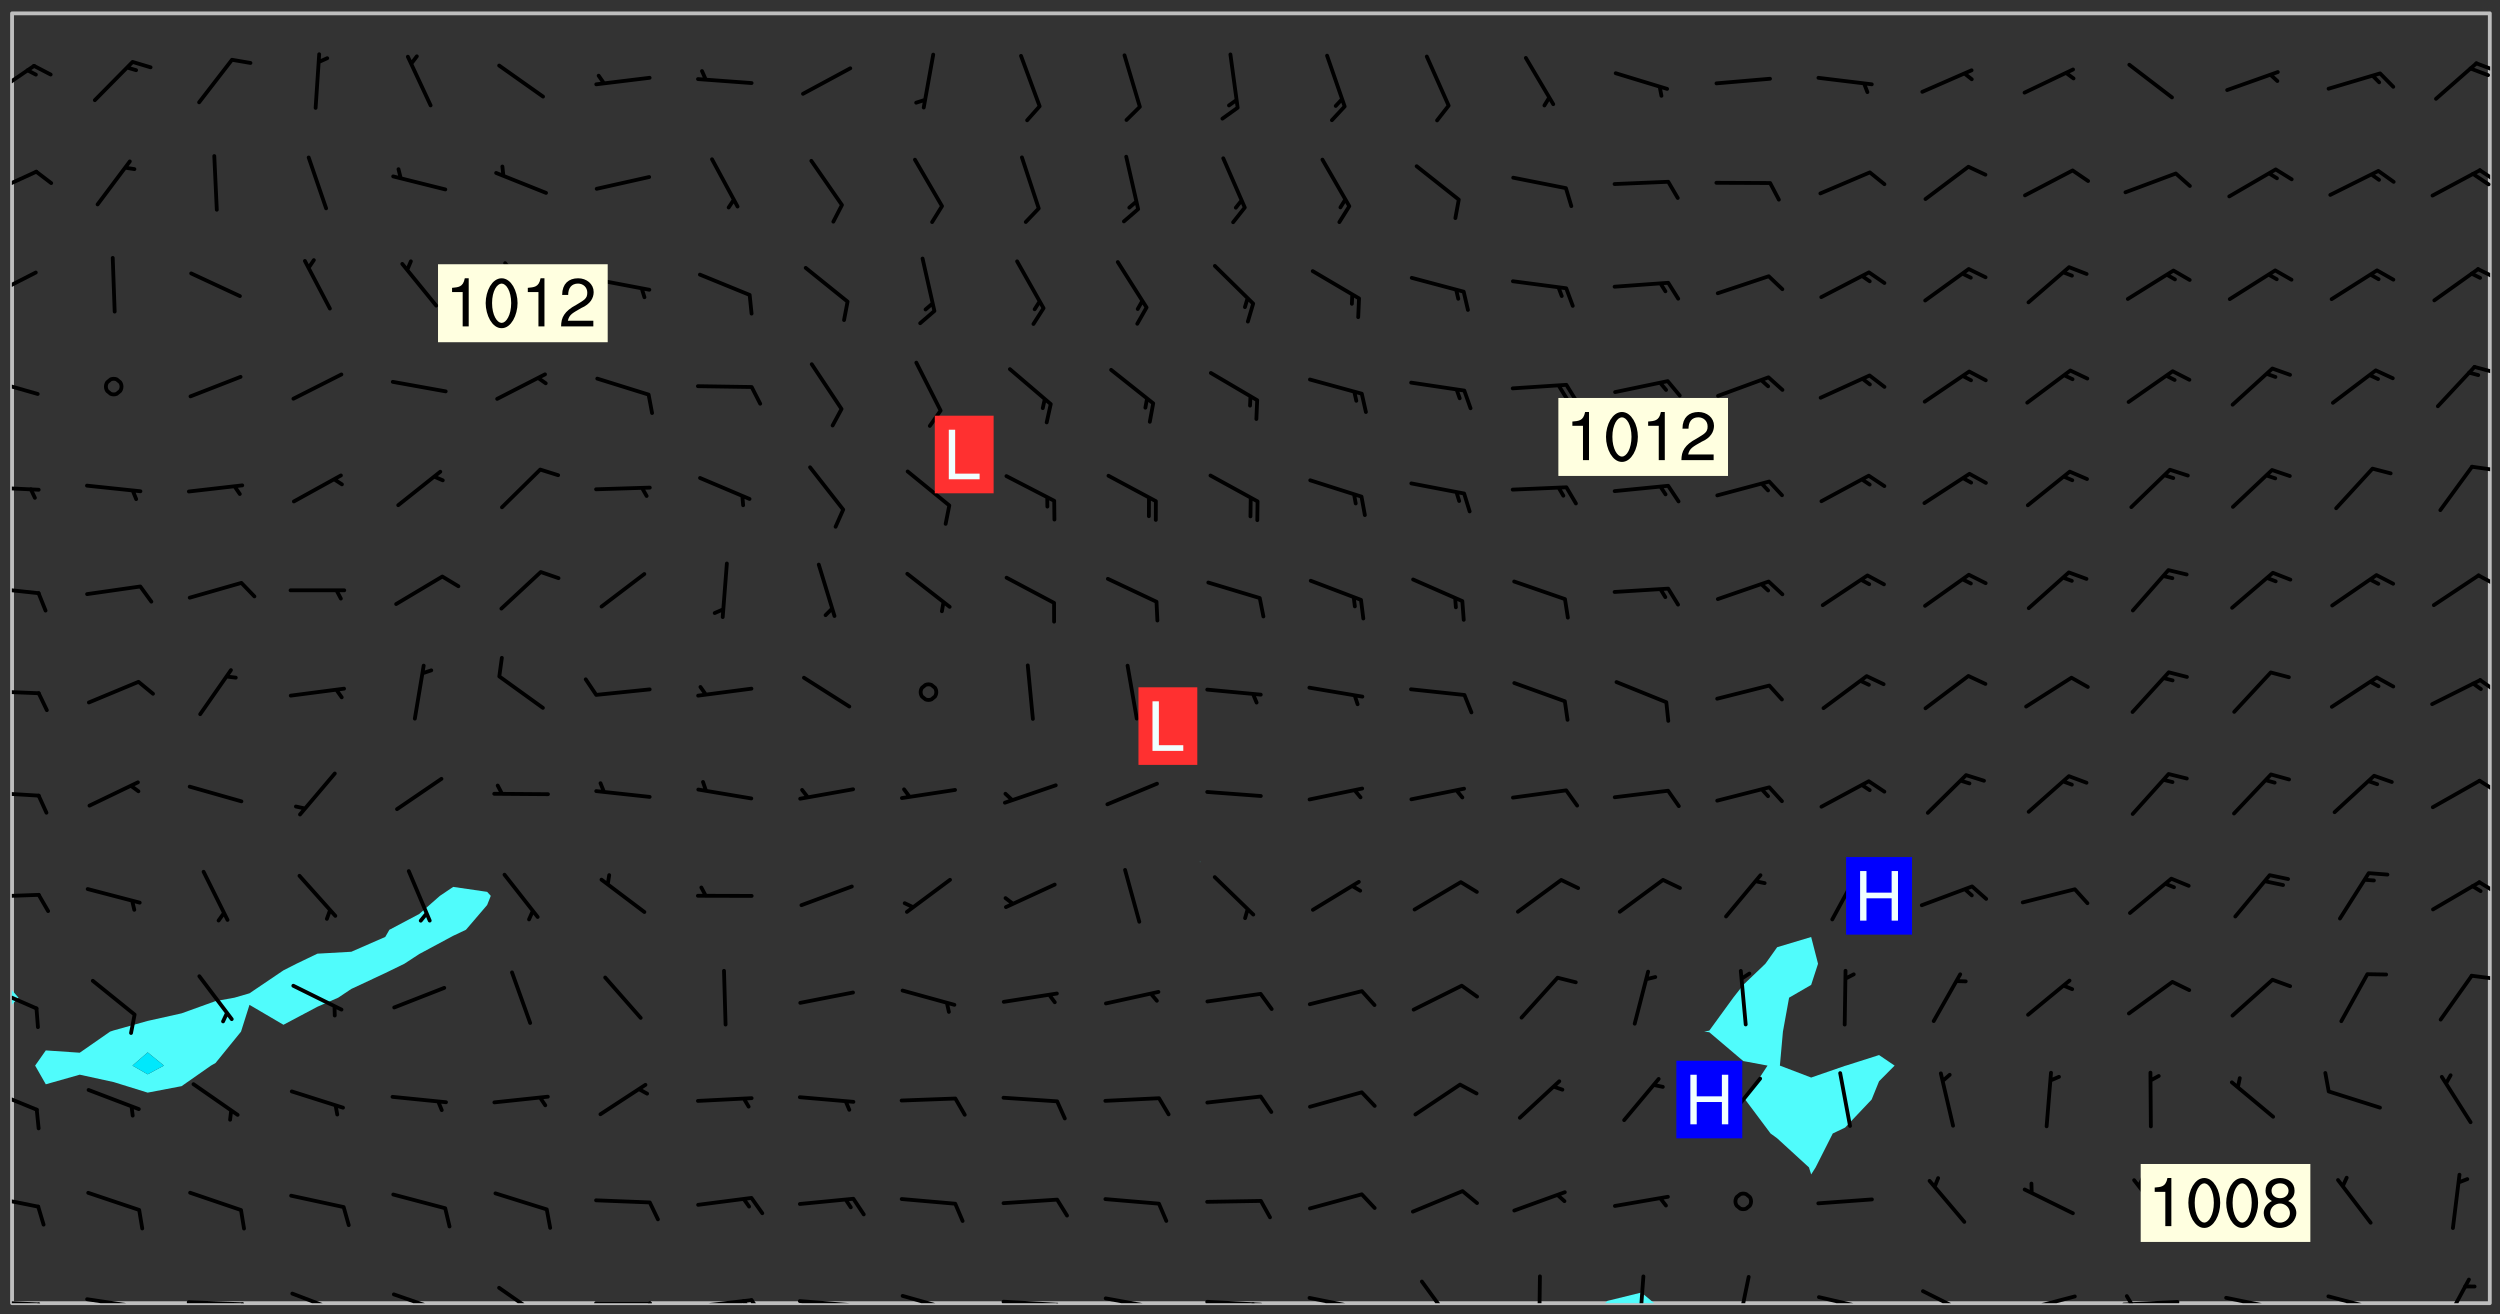 <svg xmlns="http://www.w3.org/2000/svg" role="img" xmlns:xlink="http://www.w3.org/1999/xlink" viewBox="142.45 309.95 326.84 171.84"><rect x="142.45" y="309.95" width="326.84" height="171.84" fill="#333333" stroke="none"/><defs><clipPath id="clip2"><path d="M 144 441 L 145 441 L 145 480.328 L 144 480.328 Z M 144 441"/></clipPath><clipPath id="clip3"><path d="M 144 311.672 L 145 311.672 L 145 440 L 144 440 Z M 144 311.672"/></clipPath><clipPath id="clip4"><path d="M 144 311.672 L 468 311.672 L 468 480.328 L 144 480.328 Z M 144 311.672"/></clipPath><clipPath id="clip5"><path d="M 352 478 L 359 478 L 359 480.328 L 352 480.328 Z M 352 478"/></clipPath><clipPath id="clip6"><path d="M 467 311.672 L 468 311.672 L 468 480.328 L 467 480.328 Z M 467 311.672"/></clipPath><clipPath id="clip7"><path d="M 144 479 L 148 479 L 148 480.328 L 144 480.328 Z M 144 479"/></clipPath><clipPath id="clip8"><path d="M 147 480 L 149 480 L 149 480.328 L 147 480.328 Z M 147 480"/></clipPath><clipPath id="clip9"><path d="M 153 479 L 162 479 L 162 480.328 L 153 480.328 Z M 153 479"/></clipPath><clipPath id="clip10"><path d="M 160 480 L 162 480 L 162 480.328 L 160 480.328 Z M 160 480"/></clipPath><clipPath id="clip11"><path d="M 166 479 L 175 479 L 175 480.328 L 166 480.328 Z M 166 479"/></clipPath><clipPath id="clip12"><path d="M 173 480 L 176 480 L 176 480.328 L 173 480.328 Z M 173 480"/></clipPath><clipPath id="clip13"><path d="M 180 478 L 188 478 L 188 480.328 L 180 480.328 Z M 180 478"/></clipPath><clipPath id="clip14"><path d="M 193 478 L 201 478 L 201 480.328 L 193 480.328 Z M 193 478"/></clipPath><clipPath id="clip15"><path d="M 207 478 L 214 478 L 214 480.328 L 207 480.328 Z M 207 478"/></clipPath><clipPath id="clip16"><path d="M 220 480 L 228 480 L 228 480.328 L 220 480.328 Z M 220 480"/></clipPath><clipPath id="clip17"><path d="M 227 480 L 229 480 L 229 480.328 L 227 480.328 Z M 227 480"/></clipPath><clipPath id="clip18"><path d="M 233 479 L 241 479 L 241 480.328 L 233 480.328 Z M 233 479"/></clipPath><clipPath id="clip19"><path d="M 240 479 L 243 479 L 243 480.328 L 240 480.328 Z M 240 479"/></clipPath><clipPath id="clip20"><path d="M 239 479 L 241 479 L 241 480.328 L 239 480.328 Z M 239 479"/></clipPath><clipPath id="clip21"><path d="M 246 479 L 255 479 L 255 480.328 L 246 480.328 Z M 246 479"/></clipPath><clipPath id="clip22"><path d="M 253 480 L 256 480 L 256 480.328 L 253 480.328 Z M 253 480"/></clipPath><clipPath id="clip23"><path d="M 260 479 L 268 479 L 268 480.328 L 260 480.328 Z M 260 479"/></clipPath><clipPath id="clip24"><path d="M 265 480 L 267 480 L 267 480.328 L 265 480.328 Z M 265 480"/></clipPath><clipPath id="clip25"><path d="M 273 479 L 281 479 L 281 480.328 L 273 480.328 Z M 273 479"/></clipPath><clipPath id="clip26"><path d="M 280 480 L 282 480 L 282 480.328 L 280 480.328 Z M 280 480"/></clipPath><clipPath id="clip27"><path d="M 286 479 L 295 479 L 295 480.328 L 286 480.328 Z M 286 479"/></clipPath><clipPath id="clip28"><path d="M 293 480 L 295 480 L 295 480.328 L 293 480.328 Z M 293 480"/></clipPath><clipPath id="clip29"><path d="M 300 479 L 308 479 L 308 480.328 L 300 480.328 Z M 300 479"/></clipPath><clipPath id="clip30"><path d="M 306 480 L 308 480 L 308 480.328 L 306 480.328 Z M 306 480"/></clipPath><clipPath id="clip31"><path d="M 313 479 L 321 479 L 321 480.328 L 313 480.328 Z M 313 479"/></clipPath><clipPath id="clip32"><path d="M 319 480 L 321 480 L 321 480.328 L 319 480.328 Z M 319 480"/></clipPath><clipPath id="clip33"><path d="M 328 477 L 333 477 L 333 480.328 L 328 480.328 Z M 328 477"/></clipPath><clipPath id="clip34"><path d="M 343 476 L 345 476 L 345 480.328 L 343 480.328 Z M 343 476"/></clipPath><clipPath id="clip35"><path d="M 356 476 L 358 476 L 358 480.328 L 356 480.328 Z M 356 476"/></clipPath><clipPath id="clip36"><path d="M 369 476 L 372 476 L 372 480.328 L 369 480.328 Z M 369 476"/></clipPath><clipPath id="clip37"><path d="M 380 479 L 388 479 L 388 480.328 L 380 480.328 Z M 380 479"/></clipPath><clipPath id="clip38"><path d="M 393 478 L 401 478 L 401 480.328 L 393 480.328 Z M 393 478"/></clipPath><clipPath id="clip39"><path d="M 406 479 L 414 479 L 414 480.328 L 406 480.328 Z M 406 479"/></clipPath><clipPath id="clip40"><path d="M 419 479 L 428 479 L 428 480.328 L 419 480.328 Z M 419 479"/></clipPath><clipPath id="clip41"><path d="M 420 479 L 422 479 L 422 480.328 L 420 480.328 Z M 420 479"/></clipPath><clipPath id="clip42"><path d="M 433 479 L 441 479 L 441 480.328 L 433 480.328 Z M 433 479"/></clipPath><clipPath id="clip43"><path d="M 446 479 L 454 479 L 454 480.328 L 446 480.328 Z M 446 479"/></clipPath><clipPath id="clip44"><path d="M 461 476 L 466 476 L 466 480.328 L 461 480.328 Z M 461 476"/></clipPath><clipPath id="clip45"><path d="M 144 466 L 148 466 L 148 468 L 144 468 Z M 144 466"/></clipPath><clipPath id="clip46"><path d="M 144 452 L 148 452 L 148 456 L 144 456 Z M 144 452"/></clipPath><clipPath id="clip47"><path d="M 144 438 L 148 438 L 148 443 L 144 443 Z M 144 438"/></clipPath><clipPath id="clip48"><path d="M 465 437 L 468 437 L 468 439 L 465 439 Z M 465 437"/></clipPath><clipPath id="clip49"><path d="M 144 426 L 148 426 L 148 428 L 144 428 Z M 144 426"/></clipPath><clipPath id="clip50"><path d="M 466 425 L 468 425 L 468 427 L 466 427 Z M 466 425"/></clipPath><clipPath id="clip51"><path d="M 144 413 L 148 413 L 148 415 L 144 415 Z M 144 413"/></clipPath><clipPath id="clip52"><path d="M 466 411 L 468 411 L 468 414 L 466 414 Z M 466 411"/></clipPath><clipPath id="clip53"><path d="M 144 400 L 148 400 L 148 401 L 144 401 Z M 144 400"/></clipPath><clipPath id="clip54"><path d="M 466 398 L 468 398 L 468 401 L 466 401 Z M 466 398"/></clipPath><clipPath id="clip55"><path d="M 144 386 L 148 386 L 148 388 L 144 388 Z M 144 386"/></clipPath><clipPath id="clip56"><path d="M 466 384 L 468 384 L 468 387 L 466 387 Z M 466 384"/></clipPath><clipPath id="clip57"><path d="M 144 373 L 148 373 L 148 375 L 144 375 Z M 144 373"/></clipPath><clipPath id="clip58"><path d="M 465 370 L 468 370 L 468 372 L 465 372 Z M 465 370"/></clipPath><clipPath id="clip59"><path d="M 144 359 L 148 359 L 148 362 L 144 362 Z M 144 359"/></clipPath><clipPath id="clip60"><path d="M 465 357 L 468 357 L 468 359 L 465 359 Z M 465 357"/></clipPath><clipPath id="clip61"><path d="M 144 345 L 148 345 L 148 350 L 144 350 Z M 144 345"/></clipPath><clipPath id="clip62"><path d="M 466 344 L 468 344 L 468 347 L 466 347 Z M 466 344"/></clipPath><clipPath id="clip63"><path d="M 144 332 L 148 332 L 148 336 L 144 336 Z M 144 332"/></clipPath><clipPath id="clip64"><path d="M 466 331 L 468 331 L 468 334 L 466 334 Z M 466 331"/></clipPath><clipPath id="clip65"><path d="M 465 332 L 468 332 L 468 335 L 465 335 Z M 465 332"/></clipPath><clipPath id="clip66"><path d="M 144 318 L 148 318 L 148 323 L 144 323 Z M 144 318"/></clipPath><clipPath id="clip67"><path d="M 465 317 L 468 317 L 468 320 L 465 320 Z M 465 317"/></clipPath><g id="surface643" clip-path="url(#clip1)"><path fill="#fff" fill-opacity="0" fill-rule="evenodd" d="M 0 0 L 1000 0 L 1000 1000 L 0 1000 Z M 0 0"/><path fill="#d3d3d3" fill-opacity="0" fill-rule="evenodd" d="M162.152 355.867L161.918 356.16 161.977 356.395 162.094 356.566 162.27 356.801 162.562 357.148 162.676 357.207 162.793 357.035 162.852 356.801 163.027 356.625 163.492 356.449 164.191 356.449 164.426 356.742 164.715 357.559 164.773 357.734 164.949 357.965 165.301 358.199 166 358.898 166.172 359.074 166.406 359.422 166.641 359.832 166.93 360.414 167.34 360.879 167.57 361.113 167.805 361.289 167.922 361.52 168.098 361.812 168.27 362.977 168.27 363.211 168.328 363.5 168.387 363.617 168.504 363.734 168.852 364.145 168.969 364.316 169.145 364.492 169.32 364.727 169.438 364.898 169.609 365.25 169.668 365.484 169.902 365.891 170.137 365.832 169.961 366.008 169.902 366.938 169.32 366.938 169.086 366.824 168.738 366.938 168.621 367.055 168.562 367.348 168.504 367.523 168.387 367.695 167.922 367.988 167.863 368.223 167.805 368.336 167.805 368.98 167.863 369.152 167.863 369.562 167.922 369.621 167.922 370.027 167.98 370.434 168.098 370.609 168.156 370.668 168.387 371.309 168.328 371.602 168.328 372.301 168.27 372.883 168.27 373.117 168.211 373.348 168.156 373.699 168.156 375.621 168.211 375.738 168.637 375.738 168.27 375.855 168.246 376.207 169.137 377.375 170.879 377.914 172.219 378.273 172.219 378.812 172.309 379.621 172.844 380.336 174.363 380.605 175.254 380.52 175.344 381.684 175.879 381.863 177.039 381.684 179.094 380.699 180.254 380.336 182.133 380.16 183.828 379.98 183.648 380.699 182.133 380.785 180.883 380.875 180.078 381.145 179.004 381.953 179.273 382.672 179.809 383.57 179.629 384.195 179.363 385.004 179.629 386.082 180.254 386.98 181.059 387.16 182.309 386.98 182.043 387.703 182.141 388.207 182.195 388.5 182.195 388.672 182.254 388.965 182.254 389.371 182.43 389.488 182.781 389.605 183.188 389.605 183.48 389.43 183.594 389.312 183.652 389.195 183.77 388.965 183.828 388.789 184.18 388.324 184.41 388.148 184.586 388.09 184.762 388.148 184.82 388.324 184.938 389.312 184.992 389.781 185.051 389.953 185.168 390.188 185.344 390.246 186.16 390.305 186.449 390.305 186.566 390.539 186.625 390.945 186.684 391.297 186.684 392.402 186.801 392.695 186.918 393.043 187.207 393.742 187.383 394.094 187.965 394.848 188.316 395.023 188.488 395.082 188.957 395.316 189.598 395.781 189.945 396.016 190.238 396.191 190.531 396.246 190.762 396.309 191.578 396.656 191.871 396.832 191.984 397.004 192.336 397.355 192.453 397.531 192.977 398.172 192.977 398.461 193.035 398.812 193.035 399.16 193.094 399.512 193.152 399.801 193.27 399.859 193.441 399.918 193.617 399.918 194.199 400.152 194.375 400.27 194.551 400.559 194.727 400.793 194.84 401.027 195.133 401.258 195.25 401.375 195.25 401.785 195.309 401.84 195.598 402.074 195.832 402.191 195.891 402.309 196.008 402.48 196.066 402.598 196.297 402.832 196.355 403.008 196.59 403.066 196.707 403.125 196.59 403.238 196.531 403.355 196.531 403.473 196.414 403.766 196.297 404.055 196.297 404.637 196.473 404.754 196.59 404.812 196.648 404.93 196.766 405.047 196.879 405.105 197.055 405.453 197.113 405.805 197.172 406.211 197.172 406.387 197.113 406.562 196.996 407.262 196.996 407.434 197.113 407.609 197.406 407.902 197.812 407.902 197.988 408.02 198.105 408.191 198.223 408.484 198.223 408.719 197.695 408.719 197.465 408.484 197.23 408.484 197.055 408.543 196.996 409.242 197.055 409.59 197.172 409.766 197.348 410.176 197.465 410.406 197.754 410.875 197.93 410.93 198.453 410.93 198.688 410.988 199.445 411.629 199.504 411.922 199.504 412.156 199.562 412.215 199.793 412.562 199.793 412.914 199.676 413.086 199.676 413.379 199.969 413.668 200.262 413.844 200.434 413.902 200.727 414.078 201.02 414.195 201.602 414.602 201.891 414.836 202.184 415.012 202.402 415.172 202.418 415.184 202.648 415.359 203.289 415.883 203.465 416.117 203.582 416.293 203.758 416.469 203.871 416.641 203.871 417.281 203.988 417.457 204.457 417.574 205.039 417.691 205.273 417.75 205.504 417.863 205.797 417.98 205.91 418.039 206.496 418.391 206.785 418.562 206.961 418.625 207.137 418.68 207.312 418.738 208.012 419.09 208.301 419.266 208.535 419.32 208.824 419.496 209.059 419.613 209.699 420.02 209.992 420.137 210.164 420.195 210.398 420.254 210.809 420.312 211.039 420.371 211.273 420.488 211.332 420.66 210.922 420.836 211.391 420.895 211.449 421.188 211.562 421.422 211.738 421.477 211.973 421.535 212.148 421.594 212.555 421.711 213.195 421.945 213.312 422.117 213.371 422.352 213.371 422.527 213.312 422.645 213.254 423.051 213.488 423.285 213.605 423.344 213.953 423.461 214.594 423.691 214.77 423.809 215.059 423.926 215.234 424.102 215.469 424.566 216.051 425.672 216.227 425.848 216.574 426.023 216.75 426.141 217.102 426.258 218.148 426.781 218.383 426.84 218.848 426.953 219.141 427.012 219.605 427.188 220.363 427.77 220.598 428.004 220.945 428.469 221.121 428.645 221.41 428.879 222.227 429.578 222.52 429.754 222.809 430.043 223.102 430.219 223.395 430.508 224.09 431.148 224.266 431.324 224.559 431.559 224.848 431.793 225.316 432.082 225.957 432.664 226.305 432.898 226.539 433.191 226.887 433.539 227.238 434.004 228.172 434.996 228.52 435.402 228.637 435.578 228.871 435.637 228.984 435.754 229.629 435.93 229.859 436.043 230.094 436.102 230.387 436.277 230.617 436.395 231.551 437.094 231.957 437.5 232.191 437.676 232.598 437.852 232.832 437.969 233.648 438.316 233.996 438.551 234.23 438.668 234.523 438.957 234.754 439.074 235.512 439.426 235.863 439.598 236.094 439.656 236.387 439.773 236.621 439.832 237.492 440.008 238.309 440.008 238.777 440.238 238.949 440.297 239.824 440.996 240.289 441.113 240.582 441.172 240.758 441.23 240.988 441.289 241.457 441.348 241.805 441.406 242.156 441.465 242.562 441.523 242.855 441.523 243.027 441.582 243.027 441.812 243.203 441.988 243.496 441.988 243.844 442.047 244.195 442.105 244.895 442.223 245.535 442.223 246 441.988 246.293 441.812 246.465 441.695 246.875 441.523 247.164 441.348 248.098 440.883 248.566 440.59 249.09 440.297 249.555 440.125 250.02 439.949 251.07 439.484 251.359 439.367 251.77 439.25 252.059 439.133 252.586 438.957 254.102 438.258 254.684 437.91 254.973 437.852 255.266 437.793 255.613 437.676 256.488 437.445 256.84 437.328 256.953 437.328 257.188 437.27 258.062 437.035 258.297 436.977 259.109 436.977 259.461 436.918 260.277 436.801 260.449 436.742 260.801 436.688 261.094 436.629 261.324 436.57 262.141 436.395 262.316 436.336 262.664 436.336 262.898 436.277 263.363 436.16 264.121 435.988 264.355 435.93 264.703 435.93 265.113 435.812 265.402 435.754 266.688 435.695 266.977 435.695 267.387 435.637 267.617 435.578 267.793 435.578 268.668 435.461 269.074 435.461 269.484 435.344 269.832 435.344 270.184 435.23 271.055 435.172 272.805 435.172 273.852 435.461 274.262 435.578 274.551 435.695 274.902 435.812 275.191 435.93 276.242 436.102 276.531 436.16 276.824 436.16 277.117 436.219 277.289 436.277 277.699 436.336 277.871 436.395 277.988 436.453 278.105 436.453 278.223 436.512 278.574 436.57 278.688 436.57 279.098 436.637 281.02 437.031 282.945 437.426 284.465 437.875 286.16 438.594 288.305 439.398 289.91 438.68 291.34 437.875 292.5 436.797 293.75 436.348 296.785 435.629 298.66 435.27 300.805 433.922 303.039 432.668 305.539 431.41 307.234 430.961 309.02 430.781 310.18 430.512 310.805 431.051 312.145 430.781 312.859 429.793 313.844 428.449 314.289 428.27 315.094 427.91 316.969 427.371 318.754 426.922 320.004 426.652 321.164 426.562 322.863 426.473 324.824 426.203 326.074 426.113 326.613 426.113 327.238 426.023 328.129 426.023 330.273 425.844 332.684 425.664 335.273 425.574 336.969 425.754 338.578 425.844 340.008 426.203 341.168 426.922 343.043 427.91 344.203 429.438 344.469 430.152 345.098 430.242 345.453 431.141 345.988 431.68 346.523 433.207 347.598 433.566 348.133 433.566 347.328 434.102 347.418 435.809 348.133 438.504 349.023 439.309 349.918 440.297 350.633 441.555 352.418 442.094 353.938 441.914 354.293 443.258 355.902 442.453 356.883 441.914 357.152 442.184 357.469 441.969 357.688 441.824 358.488 442.273 358.938 441.914 359.293 441.914 359.828 441.645 360.367 440.926 360.902 440.656 361.527 439.668 362.688 440.117 363.527 440.488 364.922 441.105 366.617 440.926 368.223 440.926 370.008 441.016 370.188 439.309 370.723 437.965 371.527 438.234 372.02 439.082 372.422 439.488 372.332 440.027 372.332 440.387 373.047 440.836 373.758 440.566 375.188 440.566 375.547 441.555 375.992 442.812 376.707 444.156 377.957 444.785 379.652 445.414 380.367 445.234 380.547 444.695 381.527 444.605 381.977 444.965 382.062 446.223 381.797 446.852 381.262 447.031 381.262 447.57 381.977 448.555 382.242 449.094 383.227 450.082 384.027 451.16 383.762 451.52 383.672 452.418 383.047 454.75 382.691 456.816 382.602 458.609 382.422 459.328 382.332 459.867 382.332 461.305 381.352 463.188 380.992 464.895 380.457 465.793 379.652 466.961 379.387 467.5 381.441 468.754 381.527 469.113 381.172 469.652 381.082 469.473 381.082 470.281 381.172 471.719 380.727 472.434 379.652 472.527 379.387 473.242 379.922 474.141 380.727 474.859 381.887 475.668 383.227 475.938 383.672 476.297 383.316 476.746 381.527 476.656 380.277 476.207 379.562 475.488 378.938 475.398 378.762 478.988 378.574 480.297 467.934 480.297 467.934 311.703 412.664 311.703 412.664 360.785 413.426 360.91 416.715 361.453 418.738 364.289 418.738 367.043 421.09 367.375 423.438 367.707 427.488 367.707 426.109 371.867 424.086 372.574 422.062 373.277 421.52 373.621 418.926 375.238 418.738 375.355 416.715 373.277 415.984 370.535 413.312 368.457 411.938 364.957 411.871 364.875 409.914 362.203 412.664 360.785 412.664 311.703 294.422 311.703 294.422 403.117 294.539 403.148 294.672 403.16 294.746 403.234 294.852 403.281 294.941 403.34 295.027 403.398 295.117 403.457 295.414 403.754 295.473 403.844 295.504 403.961 295.531 404.078 295.547 404.215 295.516 404.332 295.457 404.422 295.398 404.508 295.355 404.613 295.309 404.715 295.281 404.836 295.281 404.98 295.457 405.25 295.605 405.398 295.68 405.484 295.754 405.559 295.797 405.664 295.859 405.754 295.918 405.84 295.961 405.945 296.02 406.035 296.066 406.137 296.109 406.242 296.168 406.328 296.285 406.508 296.359 406.582 296.422 406.668 296.48 406.758 296.523 406.863 296.582 406.953 296.641 407.039 296.703 407.129 296.762 407.219 296.805 407.32 296.922 407.5 296.996 407.574 297.055 407.66 297.129 407.734 297.219 407.793 297.324 407.84 297.473 407.84 297.605 407.824 297.738 407.84 297.84 407.793 297.914 407.719 297.961 407.617 297.945 407.484 297.945 407.336 297.898 407.23 297.871 407.113 297.824 407.012 297.797 406.891 297.754 406.789 297.691 406.699 297.648 406.598 297.605 406.492 297.574 406.375 297.559 406.242 297.547 406.105 297.633 406.047 297.691 405.961 297.812 405.93 297.855 406.035 297.871 406.168 297.871 406.285 297.93 406.387 297.988 406.477 298.078 406.535 298.227 406.684 298.285 406.773 298.328 406.879 298.316 406.98 298.402 407.039 298.508 407.086 298.594 407.145 298.684 407.203 298.758 407.277 298.641 407.305 298.535 407.352 298.449 407.41 298.375 407.484 298.316 407.574 298.254 407.66 298.227 407.781 298.18 407.883 298.137 407.988 298.105 408.105 298.094 408.238 298.078 408.371 298.078 408.52 298.105 408.637 298.152 408.742 298.195 408.844 298.254 408.934 298.328 409.008 298.418 409.066 298.492 409.141 298.582 409.199 298.641 409.289 298.684 409.395 298.73 409.496 298.848 409.527 298.98 409.543 299.129 409.543 299.246 409.512 299.352 409.555 299.395 409.66 299.441 409.762 299.469 409.883 299.5 410 299.527 410.117 299.559 410.238 299.586 410.355 299.691 410.398 299.793 410.445 299.926 410.43 300.074 410.578 300.137 410.664 300.211 410.738 300.281 410.812 300.371 410.875 300.477 410.918 300.578 410.961 300.695 410.992 300.832 411.008 300.949 410.977 301.023 410.902 301.051 410.785 301.039 410.652 301.008 410.531 300.98 410.414 301.023 410.309 301.141 410.309 301.23 410.371 301.348 410.398 301.496 410.398 301.629 410.414 301.777 410.414 301.91 410.43 302.043 410.414 302.191 410.414 302.324 410.398 302.457 410.387 302.594 410.398 302.711 410.371 302.844 410.355 303.035 410.297 302.977 410.473 302.961 410.605 302.934 410.727 302.918 410.859 302.859 410.945 302.727 410.961 302.621 411.008 302.516 411.051 302.398 411.082 302.281 411.109 302.016 411.141 301.867 411.141 301.734 411.156 301.66 411.23 301.719 411.316 301.867 411.465 301.984 411.645 302.059 411.715 302.148 411.777 302.238 411.836 302.324 411.895 302.414 411.953 302.516 411.996 302.621 412.059 302.727 412.102 302.812 412.16 302.918 412.207 303.02 412.25 303.199 412.367 303.258 412.457 303.215 412.559 303.168 412.664 303.184 412.797 303.406 413.02 303.465 413.109 303.508 413.211 303.539 413.332 303.582 413.434 303.598 413.566 303.629 413.684 303.641 413.82 303.672 413.938 303.82 414.086 303.922 414.129 304.027 414.172 304.145 414.203 304.277 414.219 304.414 414.234 304.531 414.234 304.648 414.203 304.738 414.145 304.781 414.039 304.828 413.938 304.871 413.832 304.902 413.715 304.914 413.582 304.914 413.434 304.902 413.301 304.887 413.168 304.855 413.051 304.812 412.945 304.766 412.84 304.723 412.738 304.68 412.633 304.664 412.5 304.68 412.367 304.707 412.25 304.738 412.133 304.766 412.012 304.812 411.91 304.902 411.852 304.988 411.789 305.062 411.715 305.152 411.656 305.375 411.434 305.434 411.348 305.508 411.273 305.625 411.094 305.684 411.008 305.684 410.859 305.609 410.785 305.508 410.738 305.402 410.695 305.301 410.652 305.242 410.562 305.195 410.457 305.168 410.34 305.258 410.281 305.375 410.25 305.477 410.207 305.656 410.09 305.805 409.941 305.816 409.809 305.805 409.703 305.715 409.645 305.582 409.66 305.434 409.66 305.301 409.676 305.168 409.66 305.047 409.629 304.961 409.57 304.887 409.496 304.828 409.406 304.766 409.32 304.648 409.141 304.59 409.055 304.621 408.934 304.707 408.875 304.828 408.844 304.887 408.758 304.887 408.637 304.855 408.52 304.797 408.43 304.738 408.344 304.691 408.238 304.664 408.121 304.648 407.988 304.707 407.898 304.781 407.824 304.871 407.766 304.988 407.586 305.062 407.512 305.121 407.426 305.27 407.277 305.391 407.246 305.523 407.23 305.656 407.246 305.73 407.32 305.773 407.426 305.789 407.559 305.758 407.676 305.641 407.707 305.508 407.719 305.359 407.867 305.316 407.973 305.27 408.074 305.242 408.195 305.211 408.312 305.211 408.461 305.242 408.578 305.285 408.684 305.344 408.773 305.418 408.844 305.492 408.918 305.609 408.949 305.73 408.977 305.848 408.949 305.98 408.934 306.098 408.934 306.188 408.992 306.262 409.066 306.309 409.172 306.367 409.258 306.469 409.305 306.602 409.32 306.707 409.363 306.793 409.422 306.781 409.527 306.707 409.602 306.527 409.719 306.469 409.809 306.379 409.867 306.309 409.941 306.234 410.016 306.172 410.105 306.145 410.223 306.129 410.355 306.145 410.488 306.129 410.621 306.129 410.77 306.145 410.902 306.172 411.02 306.203 411.141 306.277 411.215 306.367 411.273 306.453 411.332 306.543 411.391 306.66 411.422 306.66 411.508 306.559 411.555 306.469 411.613 306.203 411.645 306.086 411.672 305.938 411.672 305.832 411.715 305.73 411.762 305.672 411.852 305.609 412.086 305.598 412.219 305.566 412.34 305.551 412.473 305.551 412.766 305.539 412.898 305.551 413.035 305.566 413.168 305.699 413.184 305.832 413.195 305.953 413.227 306.039 413.285 306.113 413.359 306.16 413.465 306.203 413.566 306.219 413.699 306.219 414.145 306.203 414.277 306.203 414.723 306.234 414.988 306.262 415.105 306.277 415.238 306.309 415.355 306.395 415.566 306.426 415.832 306.426 415.98 306.395 416.098 306.367 416.215 306.336 416.336 306.309 416.453 306.277 416.57 306.246 416.691 306.234 416.824 306.219 416.957 306.309 417.016 306.426 416.984 306.527 417 306.574 417.105 306.543 417.371 306.543 417.812 306.5 417.918 306.453 418.023 306.41 418.125 306.367 418.23 306.309 418.316 306.277 418.438 306.234 418.555 306.203 418.672 306.188 418.805 306.203 418.938 306.262 419.027 306.367 419.074 306.453 419.133 306.512 419.219 306.5 419.355 306.469 419.473 306.426 419.574 306.426 420.02 306.41 420.152 306.41 420.301 306.379 420.418 306.336 420.523 306.309 420.641 306.262 420.746 306.219 420.848 306.188 420.969 306.16 421.086 306.129 421.219 306.098 421.336 306.07 421.453 306.027 421.559 305.996 421.676 305.965 421.797 305.953 421.93 305.938 422.062 305.938 422.359 305.965 422.477 305.965 422.625 306.012 423.023 306.039 423.141 306.098 423.23 306.219 423.262 306.367 423.262 306.5 423.246 306.559 423.336 306.559 423.453 306.5 423.543 306.41 423.602 306.309 423.645 306.203 423.691 306.113 423.75 306.027 423.809 305.891 423.824 305.773 423.793 305.641 423.777 305.539 423.824 305.477 423.91 305.465 424.047 305.449 424.18 305.418 424.297 305.391 424.414 305.375 424.547 305.344 424.668 305.344 424.965 305.359 425.098 305.391 425.215 305.391 425.363 305.402 425.496 305.402 425.645 305.375 425.762 305.328 425.863 305.301 425.984 305.27 426.102 305.211 426.191 305.137 426.266 305.035 426.309 304.93 426.355 304.812 426.383 304.691 426.414 304.59 426.367 304.648 426.281 304.754 426.234 304.781 426.117 304.812 426 304.84 425.879 304.871 425.762 304.871 425.613 304.887 425.48 304.855 425.363 304.812 425.258 304.707 425.273 304.633 425.348 304.531 425.391 304.441 425.453 304.367 425.527 304.324 425.629 304.309 425.762 304.277 425.879 304.25 426 304.219 426.117 304.191 426.234 304.16 426.355 304.133 426.473 304.102 426.59 304.059 426.695 303.969 426.754 303.879 426.754 303.762 426.723 303.73 426.637 303.746 426.5 303.715 426.383 303.715 426.234 303.703 426.102 303.703 425.953 303.641 425.719 303.613 425.598 303.57 425.496 303.523 425.391 303.465 425.305 303.406 425.215 303.363 425.109 303.301 425.023 303.152 424.875 303.082 424.801 302.977 424.754 302.871 424.711 302.77 424.668 302.473 424.371 302.383 424.297 302.297 424.238 302.191 424.195 302.102 424.133 302.016 424.074 301.91 424.031 301.82 423.973 301.734 423.91 301.66 423.84 301.555 423.793 301.469 423.734 301.363 423.691 301.273 423.629 301.172 423.586 301.066 423.543 300.98 423.484 300.875 423.438 300.77 423.395 300.668 423.348 300.578 423.289 300.477 423.246 300.371 423.203 300.281 423.141 300.164 423.113 300.031 423.098 299.898 423.113 299.75 423.113 299.617 423.129 299.5 423.098 299.41 423.039 299.336 422.965 299.246 422.906 299.145 422.859 298.996 422.859 298.875 422.832 298.773 422.789 298.699 422.715 298.582 422.535 298.492 422.477 298.391 422.434 298.301 422.371 298.195 422.328 298.105 422.27 298.02 422.211 297.914 422.164 297.855 422.078 297.797 421.988 297.754 421.883 297.707 421.781 297.633 421.707 297.547 421.648 297.473 421.574 297.383 421.516 297.16 421.293 297.117 421.188 297.086 420.922 297.191 420.879 297.336 420.879 297.441 420.922 297.516 420.996 297.605 421.055 297.691 421.113 297.797 421.16 297.887 421.219 298.035 421.367 298.105 421.441 298.254 421.59 298.316 421.676 298.391 421.75 298.477 421.809 298.551 421.883 298.641 421.945 298.73 422.004 298.816 422.062 299.086 422.238 299.188 422.285 299.293 422.328 299.395 422.371 299.441 422.297 299.5 422.211 299.574 422.137 299.645 422.062 299.75 422.105 299.824 422.18 299.883 422.27 299.926 422.371 299.973 422.477 300.016 422.582 300.137 422.609 300.254 422.582 300.328 422.492 300.371 422.387 300.43 422.297 300.504 422.223 300.609 422.18 300.727 422.152 300.859 422.164 300.949 422.223 301.098 422.371 301.156 422.461 301.199 422.566 301.246 422.668 301.289 422.773 301.332 422.875 301.438 422.922 301.543 422.965 301.676 422.98 301.762 422.922 301.82 422.832 301.895 422.758 302 422.715 302.117 422.742 302.223 422.789 302.324 422.832 302.43 422.875 302.531 422.922 302.711 423.039 302.711 423.156 302.695 423.289 302.711 423.422 302.727 423.559 302.785 423.645 302.887 423.691 303.008 423.719 303.125 423.75 303.273 423.75 303.391 423.719 303.449 423.629 303.629 423.512 303.688 423.422 303.762 423.348 303.82 423.262 303.938 423.082 304.117 422.965 304.234 422.996 304.324 423.055 304.367 423.129 304.352 423.262 304.352 423.379 304.441 423.438 304.59 423.438 304.723 423.422 304.855 423.41 305.121 423.379 305.227 423.336 305.344 423.305 305.465 423.277 305.539 423.203 305.609 423.129 305.672 423.039 305.656 422.934 305.609 422.832 305.508 422.789 305.402 422.773 305.285 422.801 305.02 422.832 304.871 422.832 304.797 422.758 304.707 422.699 304.59 422.668 304.473 422.641 304.34 422.625 304.191 422.625 304.059 422.641 303.762 422.641 303.656 422.594 303.508 422.445 303.465 422.344 303.406 422.254 303.629 422.031 303.715 421.973 303.82 421.93 303.938 421.898 304.07 421.883 304.203 421.898 304.34 421.914 304.441 421.957 304.574 421.945 304.664 421.883 304.766 421.84 304.828 421.75 304.781 421.648 304.691 421.59 304.574 421.559 304.473 421.516 304.414 421.426 304.352 421.336 304.352 421.219 304.367 421.086 304.473 421.039 304.547 420.969 304.547 420.848 304.457 420.789 304.426 420.672 304.516 420.613 304.59 420.539 304.633 420.434 304.691 420.344 304.738 420.242 304.754 420.109 304.754 419.961 304.707 419.855 304.664 419.754 304.574 419.695 304.441 419.68 304.34 419.637 304.203 419.621 304.086 419.59 303.641 419.59 303.508 419.574 303.375 419.562 303.242 419.547 303.125 419.516 302.977 419.516 302.844 419.5 302.711 419.488 302.445 419.457 302.324 419.414 302.238 419.355 302.164 419.281 302.164 419.133 302.176 419 302.281 418.953 302.383 418.91 302.516 418.895 302.668 418.895 302.801 418.879 303.094 418.879 303.215 418.91 303.316 418.953 303.406 419.012 303.641 419.074 303.762 419.027 303.852 418.969 303.953 418.926 304.086 418.91 304.191 418.953 304.293 419 304.426 419.012 304.547 418.984 304.691 418.984 304.812 418.953 304.93 418.926 305.035 418.879 305.109 418.805 305.195 418.746 305.344 418.598 305.402 418.512 305.449 418.406 305.477 418.289 305.492 418.184 305.391 418.141 305.301 418.082 305.184 418.051 305.078 418.008 304.988 417.945 304.914 417.859 304.84 417.785 304.738 417.742 304.633 417.695 304.531 417.652 304.473 417.562 304.426 417.461 304.34 417.25 304.277 417.164 304.219 417.074 304.145 417 304.059 416.941 303.789 416.941 303.672 416.973 303.582 417.031 303.48 417.074 303.348 417.09 303.242 417.074 303.215 416.957 303.152 416.867 303.035 416.836 302.934 416.793 302.785 416.645 302.754 416.527 302.738 416.422 302.812 416.348 302.992 416.23 303.109 416.203 303.227 416.172 303.363 416.188 303.465 416.23 303.57 416.273 303.672 416.32 303.777 416.363 303.895 416.395 304.027 416.41 304.145 416.438 304.277 416.453 304.383 416.438 304.473 416.379 304.398 416.305 304.293 416.262 304.219 416.188 304.145 416.098 303.996 415.949 303.91 415.891 303.82 415.832 303.746 415.758 303.656 415.699 303.555 415.652 303.434 415.625 303.332 415.578 303.227 415.535 303.109 415.504 303.008 415.461 302.887 415.43 302.738 415.43 302.621 415.461 302.516 415.504 302.43 415.566 302.25 415.684 302.164 415.742 302.074 415.801 301.969 415.848 301.883 415.906 301.777 415.949 301.676 415.992 301.57 416.039 301.496 416.113 301.438 416.203 301.379 416.289 301.332 416.395 301.273 416.48 301.199 416.555 301.066 416.543 300.949 416.512 300.832 416.512 300.758 416.586 300.668 416.645 300.594 416.719 300.504 416.777 300.418 416.836 300.312 416.883 300.211 416.926 300.074 416.941 299.973 416.898 299.824 416.75 299.719 416.703 299.633 416.703 299.527 416.75 299.426 416.793 299.305 416.824 299.188 416.793 299.113 416.719 299.113 416.602 299.145 416.48 299.219 416.41 299.277 416.32 299.352 416.246 299.469 416.215 299.574 416.172 299.867 416.172 300 416.156 300.137 416.141 300.238 416.098 300.328 416.039 300.43 415.992 300.52 415.934 300.652 415.922 300.742 415.98 300.875 415.992 300.965 415.934 301.051 415.875 301.156 415.832 301.246 415.773 301.332 415.711 301.422 415.652 301.57 415.504 301.629 415.418 301.688 415.328 301.793 415.285 301.926 415.27 302.043 415.297 302.164 415.328 302.223 415.27 302.281 415.18 302.312 414.914 302.34 414.797 302.445 414.809 302.578 414.824 302.68 414.781 302.77 414.723 302.828 414.633 302.902 414.559 302.961 414.469 303.008 414.367 303.02 414.234 303.008 414.102 302.961 413.996 302.812 413.848 302.754 413.758 302.695 413.672 302.652 413.566 302.652 413.121 302.668 412.988 302.668 412.84 302.68 412.707 302.621 412.648 302.531 412.707 302.43 412.664 302.25 412.547 302.164 412.488 302.102 412.398 302.043 412.309 301.969 412.234 301.883 412.176 301.762 412.207 301.66 412.219 301.555 412.266 301.469 412.324 301.363 412.367 301.215 412.516 301.125 412.574 301.039 412.633 300.949 412.695 300.844 412.738 300.711 412.754 300.711 412.633 300.816 412.59 300.934 412.559 301.008 412.488 301.051 412.383 301.051 412.234 301.023 412.117 300.875 411.969 300.742 411.953 300.594 411.953 300.477 411.984 300.371 412.027 300.27 412.07 300.18 412.133 300.062 412.16 299.988 412.086 300 411.953 299.957 411.852 299.914 411.746 299.824 411.688 299.707 411.715 299.586 411.746 299.469 411.777 299.367 411.82 299.246 411.852 299.145 411.895 299.039 411.938 298.949 411.996 298.848 412.012 298.848 411.895 298.863 411.762 298.805 411.672 298.73 411.715 298.582 411.863 298.523 411.953 298.449 412.027 298.402 412.133 298.359 412.234 298.285 412.309 298.227 412.398 298.152 412.473 298.094 412.559 298.02 412.633 297.93 412.695 297.855 412.766 297.781 412.84 297.68 412.855 297.547 412.871 297.441 412.828 297.441 412.707 297.59 412.559 297.633 412.457 297.691 412.367 297.738 412.266 297.781 412.16 297.84 412.07 297.871 411.953 297.914 411.852 297.945 411.73 297.973 411.613 298.02 411.508 298.062 411.406 298.105 411.301 298.18 411.23 298.27 411.168 298.359 411.109 298.461 411.066 298.758 411.066 299.023 411.035 299.129 410.992 299.055 410.918 298.938 410.887 298.832 410.844 298.742 410.785 298.641 410.738 298.551 410.68 298.449 410.637 298.344 410.594 298.254 410.531 298.168 410.473 298.062 410.43 297.961 410.387 297.84 410.355 297.723 410.324 297.621 410.281 297.5 410.25 297.398 410.207 297.309 410.148 297.266 410.043 297.25 409.91 297.352 409.867 297.484 409.852 297.621 409.867 297.754 409.852 297.855 409.809 297.914 409.719 297.93 409.613 297.84 409.555 297.766 409.48 297.664 409.438 297.574 409.379 297.426 409.23 297.383 409.125 297.367 408.992 297.367 408.699 297.309 408.609 297.219 408.551 297.145 408.477 297.102 408.371 297.07 408.254 297.012 408.164 296.938 408.09 296.82 408.062 296.746 407.988 296.656 407.93 296.566 407.867 296.48 407.809 296.406 407.734 296.348 407.648 296.301 407.543 296.215 407.484 296.066 407.336 295.871 407.277 295.738 407.293 295.637 407.336 295.562 407.41 295.516 407.512 295.473 407.617 295.414 407.707 295.355 407.793 295.059 408.09 294.969 408.148 294.883 408.148 294.82 408.062 294.777 407.957 294.809 407.84 294.867 407.75 294.895 407.633 294.883 407.5 294.793 407.438 294.688 407.484 294.57 407.512 294.453 407.543 294.184 407.719 294.082 407.766 293.965 407.793 293.859 407.84 293.77 407.898 293.668 407.941 293.609 407.855 293.562 407.75 293.578 407.617 293.625 407.512 293.695 407.438 293.77 407.367 293.828 407.277 293.828 407.129 293.785 407.023 293.547 407.023 293.445 407.07 293.414 407.188 293.387 407.305 293.355 407.426 293.281 407.469 293.148 407.484 293.074 407.438 293.031 407.336 292.988 407.23 292.941 407.129 292.898 407.023 292.777 407.055 292.676 407.098 292.543 407.113 292.426 407.145 292.32 407.188 292.23 407.246 292.129 407.293 292.008 407.32 291.875 407.336 291.773 407.293 291.715 407.203 291.668 407.098 291.625 406.996 291.582 406.891 291.582 406.773 291.641 406.684 291.727 406.625 291.906 406.508 292.008 406.461 292.113 406.418 292.219 406.359 292.32 406.316 292.41 406.254 292.512 406.211 292.617 406.152 292.719 406.105 292.809 406.047 292.914 406.004 293.016 405.961 293.105 405.898 293.207 405.855 293.344 405.84 293.461 405.871 293.562 405.914 293.684 405.945 293.785 405.988 293.891 406.035 293.992 406.078 294.098 406.121 294.199 406.168 294.305 406.211 294.406 406.254 294.512 406.301 294.598 406.359 294.703 406.402 294.82 406.434 294.926 406.477 295.027 406.523 295.117 406.582 295.223 406.625 295.324 406.668 295.43 406.715 295.547 406.742 295.648 406.789 295.77 406.816 295.918 406.816 296.004 406.758 296.02 406.656 296.078 406.566 296.051 406.449 295.977 406.375 295.859 406.195 295.785 406.121 295.695 406.047 295.516 405.93 295.43 405.871 295.324 405.828 295.223 405.781 294.953 405.605 294.895 405.516 294.82 405.441 294.762 405.352 294.719 405.25 294.688 405.133 294.672 404.996 294.672 404.434 294.66 404.301 294.645 404.168 294.613 404.051 294.598 403.918 294.586 403.785 294.555 403.664 294.332 403.441 294.273 403.355 294.258 403.25 294.289 403.133 294.422 403.117 294.422 311.703 172.992 311.703 172.992 313.156 172.934 313.391 172.582 314.441 172.41 314.965 172.293 315.312 172.117 315.723 172 315.895 171.766 316.188 171.535 316.246 171.184 316.246 171.066 316.305 170.836 316.711 170.836 317.004 170.953 317.18 171.184 317.41 171.301 317.645 171.941 318.402 172.234 318.867 172.41 319.102 172.641 319.453 172.875 319.801 173.516 320.617 173.691 321.082 173.863 321.492 173.98 322.188 174.156 322.656 174.273 324.055 174.332 324.52 174.332 325.395 174.449 326.441 174.449 331.223 174.391 331.688 174.039 332.969 173.863 333.492 173.75 333.902 173.398 334.832 172.934 336 172.699 336.582 172.582 336.758 172.41 337.105 172.234 337.512 171.883 338.328 171.824 338.621 171.711 338.914 171.594 339.203 171.535 339.379 171.418 340.254 171.359 340.66 171.301 340.777 171.242 340.953 171.184 341.125 170.953 341.652 170.836 341.824 170.836 342.059 170.719 342.293 170.66 342.465 170.484 343.051 170.484 343.34 170.426 343.516 170.426 343.809 170.367 343.922 170.309 344.449 170.309 344.621 170.254 344.855 170.254 347.477 170.078 348.293 169.961 348.469 169.785 348.703 169.668 348.875 169.555 349.109 168.969 350.043 168.738 350.332 168.445 350.797 168.27 351.031 167.98 351.383 167.629 352.082 167.516 352.312 167.34 352.723 167.164 352.953 166.758 353.48 165.941 354.18 165.648 354.352 165.359 354.586 165.184 354.703 165.008 354.879 164.484 355.285 163.957 355.461 163.785 355.637 163.551 355.691 162.91 355.867 162.152 355.867M174.363 386.891L173.289 387.34 173.648 388.234 174.898 387.52 175.344 386.98 174.363 386.891"/><path fill="#d3d3d3" fill-opacity="0" fill-rule="evenodd" d="M201.508 416.598L200.613 416.598 201.062 417.227 202.043 417.586 202.848 417.496 203.293 416.508 203.117 416.598 202.402 416.242 201.508 416.598M356.129 475.668L356.07 475.145 356.07 474.852 356.184 474.559 356.242 474.328 356.711 473.859 356.824 473.859 356.941 473.746 357.059 473.688 357.234 473.688 357.469 473.629 357.816 473.629 358.051 473.688 358.168 473.746 358.398 473.918 358.457 474.094 358.574 474.676 358.574 474.969 358.457 475.145 358.285 475.434 358.109 475.609 357.582 476.133 357.352 476.367 357.234 476.426 357.059 476.426 356.941 476.367 356.535 476.074 356.359 475.957 356.242 475.898 356.184 475.785 356.129 475.668M362.77 464.711L362.711 464.539 362.711 463.43 362.77 463.258 362.945 463.199 363.117 463.141 363.293 463.141 363.527 463.082 363.645 463.141 363.703 463.84 363.645 464.012 363.527 464.188 363.41 464.246 363.176 464.77 363.062 464.828 362.828 464.828 362.77 464.711M372.383 450.32L372.266 450.145 372.266 449.445 372.559 448.57 372.676 448.398 372.852 448.047 372.965 447.816 373.082 447.523 373.434 446.766 373.551 446.535 373.723 446.301 373.898 446.301 374.016 446.242 374.656 446.242 374.773 446.301 375.008 446.535 375.18 446.648 375.531 446.941 375.648 447.059 375.762 447.234 375.762 447.348 375.879 447.406 375.996 447.523 375.996 448.223 375.938 448.398 375.938 448.629 375.879 448.805 375.531 449.855 375.414 450.086 375.297 450.32 375.18 450.379 374.949 450.613 374.309 450.902 373.434 450.902 373.023 450.785 372.383 450.32"/><path fill="none" stroke="#bebebe" stroke-linecap="round" stroke-linejoin="round" stroke-miterlimit="10" stroke-width=".5" d="M 431.957 354.305 L 108.027 354.305 L 108.027 185.68 L 431.957 185.68 L 431.957 354.305" transform="matrix(1 0 0 -1 36 666)"/><g clip-path="url(#clip2)"><path fill="#fff" fill-opacity="0" fill-rule="evenodd" d="M 144 475.891 L 144 480.328 L 144.004 480.328 L 144 480.328 L 144 441.285 L 144 475.891"/></g><g clip-path="url(#clip3)"><path fill="#fff" fill-opacity="0" fill-rule="evenodd" d="M 144 435.945 L 144 439.398 L 144 311.672 L 144.004 311.672 L 144 311.672 L 144 435.945"/></g><path fill="#50fcfc" fill-rule="evenodd" d="M 144 439.398 L 144 441.285 L 144.004 441.285 L 144.004 439.398 L 144 439.398"/><g clip-path="url(#clip4)"><path fill="#fff" fill-opacity="0" fill-rule="evenodd" d="M 144.004 480.328 L 144.004 441.285 L 144.867 440.383 L 144.004 439.398 L 144.004 311.672 L 201.699 311.672 L 201.699 425.898 L 199.961 427.07 L 197.262 429.438 L 193.355 431.508 L 192.82 432.438 L 188.383 434.379 L 183.945 434.629 L 181.207 435.945 L 179.508 436.809 L 175.066 439.812 L 173.098 440.383 L 170.629 440.828 L 166.191 442.43 L 161.754 443.422 L 157.316 444.66 L 156.84 444.82 L 152.875 447.578 L 148.438 447.277 L 147.043 449.262 L 148.438 451.707 L 152.875 450.449 L 157.316 451.418 L 161.754 452.797 L 166.191 451.949 L 170.035 449.262 L 170.629 448.922 L 173.961 444.82 L 175.066 441.32 L 179.508 443.926 L 183.945 441.57 L 186.664 440.383 L 188.383 439.238 L 192.82 437.164 L 195.32 435.945 L 197.262 434.676 L 201.699 432.293 L 203.363 431.508 L 206.137 428.27 L 206.613 427.07 L 206.137 426.547 L 201.699 425.898 L 201.699 311.672 L 299.344 311.672 L 299.344 422.598 L 299.305 422.629 L 299.344 422.668 L 299.375 422.629 L 299.344 422.598 L 299.344 311.672 L 379.234 311.672 L 379.234 432.449 L 374.793 433.781 L 373.25 435.945 L 370.355 438.715 L 369.047 440.383 L 365.918 444.688 L 365.25 444.82 L 365.918 444.902 L 370.355 448.668 L 373.531 449.262 L 370.609 453.699 L 373.926 458.137 L 374.793 458.77 L 378.949 462.574 L 379.234 463.492 L 379.816 462.574 L 382.059 458.137 L 383.672 457.363 L 387.141 453.699 L 388.109 451.312 L 390.145 449.262 L 388.109 447.883 L 383.785 449.262 L 383.672 449.289 L 379.234 450.824 L 375.145 449.262 L 375.543 444.82 L 376.348 440.383 L 379.234 438.711 L 380.133 435.945 L 379.234 432.449 L 379.234 311.672 L 467.996 311.672 L 467.996 480.328 L 358.715 480.328 L 357.043 478.93 L 352.602 480.02 L 352.281 480.328 L 144.004 480.328"/></g><path fill="#50fcfc" fill-rule="evenodd" d="M144.867 440.383L144.004 441.285 144.004 439.398 144.867 440.383M148.438 451.707L147.043 449.262 148.438 447.277 152.875 447.578 156.84 444.82 157.316 444.66 161.754 443.422 161.754 447.531 159.77 449.262 161.754 450.406 163.879 449.262 161.754 447.531 161.754 443.422 166.191 442.43 170.629 440.828 173.098 440.383 175.066 439.812 179.508 436.809 181.207 435.945 183.945 434.629 188.383 434.379 192.82 432.438 193.355 431.508 197.262 429.438 199.961 427.07 201.699 425.898 206.137 426.547 206.613 427.07 206.137 428.27 203.363 431.508 201.699 432.293 197.262 434.676 195.32 435.945 192.82 437.164 188.383 439.238 186.664 440.383 183.945 441.57 179.508 443.926 175.066 441.32 173.961 444.82 170.629 448.922 170.035 449.262 166.191 451.949 161.754 452.797 157.316 451.418 152.875 450.449 148.438 451.707"/><path fill="#00e8fc" fill-rule="evenodd" d="M 161.754 450.406 L 159.77 449.262 L 161.754 447.531 L 163.879 449.262 L 161.754 450.406"/><path fill="#50fcfc" fill-rule="evenodd" d="M 299.344 422.668 L 299.305 422.629 L 299.344 422.598 L 299.375 422.629 L 299.344 422.668"/><g clip-path="url(#clip5)"><path fill="#50fcfc" fill-rule="evenodd" d="M 352.281 480.328 L 352.602 480.02 L 357.043 478.93 L 358.715 480.328 L 352.281 480.328"/></g><path fill="#50fcfc" fill-rule="evenodd" d="M 365.918 444.902 L 365.25 444.82 L 365.918 444.688 L 369.047 440.383 L 370.355 438.715 L 373.25 435.945 L 374.793 433.781 L 379.234 432.449 L 380.133 435.945 L 379.234 438.711 L 376.348 440.383 L 375.543 444.82 L 375.145 449.262 L 379.234 450.824 L 383.672 449.289 L 383.785 449.262 L 388.109 447.883 L 390.145 449.262 L 388.109 451.312 L 387.141 453.699 L 383.672 457.363 L 382.059 458.137 L 379.816 462.574 L 379.234 463.492 L 378.949 462.574 L 374.793 458.77 L 373.926 458.137 L 370.609 453.699 L 373.531 449.262 L 370.355 448.668 L 365.918 444.902"/><g clip-path="url(#clip6)"><path fill="#fff" fill-opacity="0" fill-rule="evenodd" d="M 467.996 480.328 L 468 480.328 L 468 311.672 L 467.996 311.672 L 468 311.672 L 468 480.328 L 467.996 480.328"/></g><g clip-path="url(#clip7)"><path fill="none" stroke="#000" stroke-linecap="round" stroke-linejoin="round" stroke-miterlimit="10" stroke-width=".5" d="M 111.512 185.516 L 104.488 185.828" transform="matrix(1 0 0 -1 36 666)"/></g><g clip-path="url(#clip8)"><path fill="none" stroke="#000" stroke-linecap="round" stroke-linejoin="round" stroke-miterlimit="10" stroke-width=".5" d="M 111.512 185.516 L 112.566 183.301" transform="matrix(1 0 0 -1 36 666)"/></g><g clip-path="url(#clip9)"><path fill="none" stroke="#000" stroke-linecap="round" stroke-linejoin="round" stroke-miterlimit="10" stroke-width=".5" d="M 124.789 185.148 L 117.84 186.195" transform="matrix(1 0 0 -1 36 666)"/></g><g clip-path="url(#clip10)"><path fill="none" stroke="#000" stroke-linecap="round" stroke-linejoin="round" stroke-miterlimit="10" stroke-width=".5" d="M 124.789 185.148 L 125.605 182.832" transform="matrix(1 0 0 -1 36 666)"/></g><g clip-path="url(#clip11)"><path fill="none" stroke="#000" stroke-linecap="round" stroke-linejoin="round" stroke-miterlimit="10" stroke-width=".5" d="M 138.141 185.535 L 131.121 185.805" transform="matrix(1 0 0 -1 36 666)"/></g><g clip-path="url(#clip12)"><path fill="none" stroke="#000" stroke-linecap="round" stroke-linejoin="round" stroke-miterlimit="10" stroke-width=".5" d="M 138.141 185.535 L 139.211 183.328" transform="matrix(1 0 0 -1 36 666)"/></g><g clip-path="url(#clip13)"><path fill="none" stroke="#000" stroke-linecap="round" stroke-linejoin="round" stroke-miterlimit="10" stroke-width=".5" d="M 151.227 184.414 L 144.664 186.93" transform="matrix(1 0 0 -1 36 666)"/></g><g clip-path="url(#clip14)"><path fill="none" stroke="#000" stroke-linecap="round" stroke-linejoin="round" stroke-miterlimit="10" stroke-width=".5" d="M 164.578 184.516 L 157.941 186.828" transform="matrix(1 0 0 -1 36 666)"/></g><g clip-path="url(#clip15)"><path fill="none" stroke="#000" stroke-linecap="round" stroke-linejoin="round" stroke-miterlimit="10" stroke-width=".5" d="M 177.453 183.656 L 171.699 187.688" transform="matrix(1 0 0 -1 36 666)"/></g><g clip-path="url(#clip16)"><path fill="none" stroke="#000" stroke-linecap="round" stroke-linejoin="round" stroke-miterlimit="10" stroke-width=".5" d="M 191.402 185.672 L 184.375 185.672" transform="matrix(1 0 0 -1 36 666)"/></g><g clip-path="url(#clip17)"><path fill="none" stroke="#000" stroke-linecap="round" stroke-linejoin="round" stroke-miterlimit="10" stroke-width=".5" d="M 191.402 185.672 L 192.555 183.504" transform="matrix(1 0 0 -1 36 666)"/></g><g clip-path="url(#clip18)"><path fill="none" stroke="#000" stroke-linecap="round" stroke-linejoin="round" stroke-miterlimit="10" stroke-width=".5" d="M 204.695 186.074 L 197.715 185.266" transform="matrix(1 0 0 -1 36 666)"/></g><g clip-path="url(#clip19)"><path fill="none" stroke="#000" stroke-linecap="round" stroke-linejoin="round" stroke-miterlimit="10" stroke-width=".5" d="M 204.695 186.074 L 206.09 184.055" transform="matrix(1 0 0 -1 36 666)"/></g><g clip-path="url(#clip20)"><path fill="none" stroke="#000" stroke-linecap="round" stroke-linejoin="round" stroke-miterlimit="10" stroke-width=".5" d="M 203.68 185.957 L 204.375 184.949" transform="matrix(1 0 0 -1 36 666)"/></g><g clip-path="url(#clip21)"><path fill="none" stroke="#000" stroke-linecap="round" stroke-linejoin="round" stroke-miterlimit="10" stroke-width=".5" d="M 218.023 185.387 L 211.02 185.953" transform="matrix(1 0 0 -1 36 666)"/></g><g clip-path="url(#clip22)"><path fill="none" stroke="#000" stroke-linecap="round" stroke-linejoin="round" stroke-miterlimit="10" stroke-width=".5" d="M 218.023 185.387 L 218.996 183.137" transform="matrix(1 0 0 -1 36 666)"/></g><g clip-path="url(#clip23)"><path fill="none" stroke="#000" stroke-linecap="round" stroke-linejoin="round" stroke-miterlimit="10" stroke-width=".5" d="M 231.215 184.711 L 224.457 186.629" transform="matrix(1 0 0 -1 36 666)"/></g><g clip-path="url(#clip24)"><path fill="none" stroke="#000" stroke-linecap="round" stroke-linejoin="round" stroke-miterlimit="10" stroke-width=".5" d="M 230.23 184.992 L 230.492 183.793" transform="matrix(1 0 0 -1 36 666)"/></g><g clip-path="url(#clip25)"><path fill="none" stroke="#000" stroke-linecap="round" stroke-linejoin="round" stroke-miterlimit="10" stroke-width=".5" d="M 244.66 185.473 L 237.645 185.871" transform="matrix(1 0 0 -1 36 666)"/></g><g clip-path="url(#clip26)"><path fill="none" stroke="#000" stroke-linecap="round" stroke-linejoin="round" stroke-miterlimit="10" stroke-width=".5" d="M 244.66 185.473 L 245.688 183.242" transform="matrix(1 0 0 -1 36 666)"/></g><g clip-path="url(#clip27)"><path fill="none" stroke="#000" stroke-linecap="round" stroke-linejoin="round" stroke-miterlimit="10" stroke-width=".5" d="M 257.922 185.039 L 251.008 186.305" transform="matrix(1 0 0 -1 36 666)"/></g><g clip-path="url(#clip28)"><path fill="none" stroke="#000" stroke-linecap="round" stroke-linejoin="round" stroke-miterlimit="10" stroke-width=".5" d="M 257.922 185.039 L 258.664 182.699" transform="matrix(1 0 0 -1 36 666)"/></g><g clip-path="url(#clip29)"><path fill="none" stroke="#000" stroke-linecap="round" stroke-linejoin="round" stroke-miterlimit="10" stroke-width=".5" d="M 271.289 185.484 L 264.273 185.859" transform="matrix(1 0 0 -1 36 666)"/></g><g clip-path="url(#clip30)"><path fill="none" stroke="#000" stroke-linecap="round" stroke-linejoin="round" stroke-miterlimit="10" stroke-width=".5" d="M 270.27 185.539 L 270.785 184.426" transform="matrix(1 0 0 -1 36 666)"/></g><g clip-path="url(#clip31)"><path fill="none" stroke="#000" stroke-linecap="round" stroke-linejoin="round" stroke-miterlimit="10" stroke-width=".5" d="M 284.539 184.973 L 277.652 186.367" transform="matrix(1 0 0 -1 36 666)"/></g><g clip-path="url(#clip32)"><path fill="none" stroke="#000" stroke-linecap="round" stroke-linejoin="round" stroke-miterlimit="10" stroke-width=".5" d="M 283.539 185.176 L 283.887 184" transform="matrix(1 0 0 -1 36 666)"/></g><g clip-path="url(#clip33)"><path fill="none" stroke="#000" stroke-linecap="round" stroke-linejoin="round" stroke-miterlimit="10" stroke-width=".5" d="M 296.48 182.832 L 292.34 188.508" transform="matrix(1 0 0 -1 36 666)"/></g><g clip-path="url(#clip34)"><path fill="none" stroke="#000" stroke-linecap="round" stroke-linejoin="round" stroke-miterlimit="10" stroke-width=".5" d="M 307.68 182.156 L 307.773 189.184" transform="matrix(1 0 0 -1 36 666)"/></g><g clip-path="url(#clip35)"><path fill="none" stroke="#000" stroke-linecap="round" stroke-linejoin="round" stroke-miterlimit="10" stroke-width=".5" d="M 320.781 182.168 L 321.301 189.176" transform="matrix(1 0 0 -1 36 666)"/></g><g clip-path="url(#clip36)"><path fill="none" stroke="#000" stroke-linecap="round" stroke-linejoin="round" stroke-miterlimit="10" stroke-width=".5" d="M 333.645 182.23 L 335.066 189.113" transform="matrix(1 0 0 -1 36 666)"/></g><g clip-path="url(#clip37)"><path fill="none" stroke="#000" stroke-linecap="round" stroke-linejoin="round" stroke-miterlimit="10" stroke-width=".5" d="M 344.25 186.469 L 351.094 184.871" transform="matrix(1 0 0 -1 36 666)"/></g><g clip-path="url(#clip38)"><path fill="none" stroke="#000" stroke-linecap="round" stroke-linejoin="round" stroke-miterlimit="10" stroke-width=".5" d="M 357.848 187.25 L 364.125 184.094" transform="matrix(1 0 0 -1 36 666)"/></g><g clip-path="url(#clip39)"><path fill="none" stroke="#000" stroke-linecap="round" stroke-linejoin="round" stroke-miterlimit="10" stroke-width=".5" d="M 370.902 184.785 L 377.703 186.559" transform="matrix(1 0 0 -1 36 666)"/></g><g clip-path="url(#clip40)"><path fill="none" stroke="#000" stroke-linecap="round" stroke-linejoin="round" stroke-miterlimit="10" stroke-width=".5" d="M 384.105 185.504 L 391.125 185.84" transform="matrix(1 0 0 -1 36 666)"/></g><g clip-path="url(#clip41)"><path fill="none" stroke="#000" stroke-linecap="round" stroke-linejoin="round" stroke-miterlimit="10" stroke-width=".5" d="M 385.129 185.551 L 384.5 186.605" transform="matrix(1 0 0 -1 36 666)"/></g><g clip-path="url(#clip42)"><path fill="none" stroke="#000" stroke-linecap="round" stroke-linejoin="round" stroke-miterlimit="10" stroke-width=".5" d="M 397.488 186.379 L 404.375 184.965" transform="matrix(1 0 0 -1 36 666)"/></g><g clip-path="url(#clip43)"><path fill="none" stroke="#000" stroke-linecap="round" stroke-linejoin="round" stroke-miterlimit="10" stroke-width=".5" d="M 410.852 186.57 L 417.645 184.773" transform="matrix(1 0 0 -1 36 666)"/></g><g clip-path="url(#clip44)"><path fill="none" stroke="#000" stroke-linecap="round" stroke-linejoin="round" stroke-miterlimit="10" stroke-width=".5" d="M 429.227 188.766 L 425.898 182.578" transform="matrix(1 0 0 -1 36 666)"/></g><path fill="none" stroke="#000" stroke-linecap="round" stroke-linejoin="round" stroke-miterlimit="10" stroke-width=".5" d="M 428.742 187.863 L 429.969 187.859" transform="matrix(1 0 0 -1 36 666)"/><g clip-path="url(#clip45)"><path fill="none" stroke="#000" stroke-linecap="round" stroke-linejoin="round" stroke-miterlimit="10" stroke-width=".5" d="M 111.445 198.297 L 104.555 199.676" transform="matrix(1 0 0 -1 36 666)"/></g><path fill="none" stroke="#000" stroke-linecap="round" stroke-linejoin="round" stroke-miterlimit="10" stroke-width=".5" d="M111.445 198.297L112.148 195.945M124.645 197.867L117.984 200.105M124.645 197.867L125.047 195.445M137.957 197.855L131.305 200.117M137.957 197.855L138.352 195.434M151.379 198.242L144.512 199.73M151.379 198.242L152.043 195.879M164.656 198.09L157.863 199.883M164.656 198.09L165.219 195.703M177.93 197.938L171.223 200.035M177.93 197.938L178.379 195.523M191.402 198.848L184.379 199.125M191.402 198.848L192.465 196.637M204.691 199.438L197.723 198.535M204.691 199.438L206.109 197.438M203.676 199.305L204.387 198.305M218.016 199.328L211.023 198.645M218.016 199.328L219.375 197.285M217 199.23L217.68 198.207M231.336 198.68L224.336 199.293M231.336 198.68L232.297 196.422M244.656 199.215L237.645 198.754M244.656 199.215L245.949 197.129M257.965 198.688L250.965 199.285M257.965 198.688L258.93 196.43M271.293 199.047L264.27 198.926M271.293 199.047L272.484 196.902M284.484 199.91L277.707 198.062M284.484 199.91L286.168 198.121M297.656 200.328L291.164 197.645M297.656 200.328L299.551 198.766M311.027 200.184L304.422 197.789M310.066 199.836L310.98 199.016M324.504 199.586L317.578 198.387M323.496 199.41L324.25 198.441M335.379 198.984L335.359 199.188 335.301 199.379 335.207 199.555 334.746 199.93 334.555 199.988 334.355 200.008 334.156 199.988 333.965 199.93 333.508 199.555 333.41 199.379 333.352 199.188 333.332 198.984 333.352 198.785 333.41 198.594 333.508 198.418 333.965 198.043 334.156 197.984 334.355 197.965 334.555 197.984 334.746 198.043 335.207 198.418 335.301 198.594 335.359 198.785 335.379 198.984M344.168 198.73L351.176 199.242M358.715 201.668L363.258 196.305M359.375 200.887L359.832 202.027M371.148 200.539L377.453 197.434M372.066 200.086L372.031 201.312M385.457 201.758L389.777 196.215M386.086 200.953L386.586 202.07M398.652 201.66L403.211 196.312M399.316 200.883L399.77 202.023M412.113 201.777L416.379 196.195M412.734 200.965L413.246 202.082M427.992 202.473L427.133 195.5M427.867 201.457L429.012 201.898" transform="matrix(1 0 0 -1 36 666)"/><g clip-path="url(#clip46)"><path fill="none" stroke="#000" stroke-linecap="round" stroke-linejoin="round" stroke-miterlimit="10" stroke-width=".5" d="M 111.254 210.973 L 104.746 213.633" transform="matrix(1 0 0 -1 36 666)"/></g><path fill="none" stroke="#000" stroke-linecap="round" stroke-linejoin="round" stroke-miterlimit="10" stroke-width=".5" d="M111.254 210.973L111.5 208.531M124.598 211.051L118.031 213.551M123.645 211.414L123.797 210.199M137.516 210.297L131.746 214.309M136.676 210.879L136.531 209.66M151.293 211.238L144.598 213.363M150.32 211.547L150.543 210.34M164.758 211.949L157.766 212.652M163.738 212.051L164.203 210.918M178.07 212.672L171.082 211.93M177.051 212.562L177.738 211.547M190.832 214.223L184.949 210.379M189.977 213.664L191.051 213.07M204.715 212.48L197.695 212.121M203.695 212.43L204.324 211.375M218.02 212L211.02 212.605M217.004 212.086L217.484 210.957M231.348 212.434L224.324 212.172M231.348 212.434L232.578 210.309M244.656 212.066L237.645 212.535M244.656 212.066L245.66 209.828M257.977 212.473L250.957 212.129M257.977 212.473L259.23 210.363M271.273 212.695L264.289 211.906M271.273 212.695L272.66 210.672M284.48 213.246L277.711 211.355M284.48 213.246L286.172 211.469M297.332 214.254L291.492 210.348M297.332 214.254L299.492 213.094M310.305 214.688L305.148 209.914M309.555 213.992L310.711 213.59M323.297 214.992L318.785 209.609M322.641 214.211L323.84 213.957M336.562 215.035L332.152 209.566M347.027 215.754L348.316 208.848M360.188 215.723L361.785 208.879M360.422 214.727L361.344 215.535M374.59 215.805L374.016 208.801M374.504 214.785L375.633 215.27M387.59 215.816L387.645 208.789M387.598 214.793L388.676 215.379M398.234 214.551L403.629 210.051M399.02 213.898L399.27 215.098M410.898 213.359L417.598 211.242M410.898 213.359L410.453 215.773M425.68 215.266L429.445 209.336M426.227 214.402L426.832 215.473" transform="matrix(1 0 0 -1 36 666)"/><g clip-path="url(#clip47)"><path fill="none" stroke="#000" stroke-linecap="round" stroke-linejoin="round" stroke-miterlimit="10" stroke-width=".5" d="M 111.219 224.211 L 104.781 227.02" transform="matrix(1 0 0 -1 36 666)"/></g><path fill="none" stroke="#000" stroke-linecap="round" stroke-linejoin="round" stroke-miterlimit="10" stroke-width=".5" d="M111.219 224.211L111.41 221.766M124.047 223.41L118.582 227.824M124.047 223.41L123.582 221M136.746 222.812L132.512 228.422M136.133 223.629L135.613 222.516M151.094 224.059L144.797 227.176M150.18 224.512L150.215 223.285M164.531 226.898L157.988 224.336M173.387 228.922L175.762 222.309M185.57 228.254L190.211 222.977M201.102 229.129L201.309 222.105M211.074 224.941L217.969 226.293M231.223 224.684L224.449 226.551M230.238 224.957L230.504 223.758M244.621 226.16L237.68 225.074M243.613 226.004L244.348 225.02M257.898 226.371L251.035 224.863M256.898 226.152L257.695 225.215M271.258 226.113L264.301 225.121M271.258 226.113L272.703 224.129M284.504 226.473L277.688 224.762M284.504 226.473L286.148 224.652M297.555 227.184L291.266 224.051M297.555 227.184L299.555 225.758M310.078 228.227L305.371 223.008M310.078 228.227L312.461 227.629M321.918 229.02L320.164 222.215M321.66 228.027L322.855 228.316M334.035 229.117L334.676 222.117M334.129 228.098L335.156 228.77M347.727 229.129L347.617 222.102M347.711 228.105L348.801 228.668M362.719 228.672L359.254 222.559M362.215 227.785L363.441 227.75M377.012 227.852L371.59 223.383M376.223 227.199L377.359 226.73M390.461 227.68L384.773 223.551M390.461 227.68L392.664 226.605M403.547 227.961L398.316 223.27M403.547 227.961L405.852 227.117M415.949 228.688L412.543 222.543M415.949 228.688L418.406 228.645M429.594 228.484L425.531 222.75" transform="matrix(1 0 0 -1 36 666)"/><g clip-path="url(#clip48)"><path fill="none" stroke="#000" stroke-linecap="round" stroke-linejoin="round" stroke-miterlimit="10" stroke-width=".5" d="M 429.594 228.484 L 432.027 228.172" transform="matrix(1 0 0 -1 36 666)"/></g><g clip-path="url(#clip49)"><path fill="none" stroke="#000" stroke-linecap="round" stroke-linejoin="round" stroke-miterlimit="10" stroke-width=".5" d="M 111.512 239.059 L 104.488 238.805" transform="matrix(1 0 0 -1 36 666)"/></g><path fill="none" stroke="#000" stroke-linecap="round" stroke-linejoin="round" stroke-miterlimit="10" stroke-width=".5" d="M111.512 239.059L112.742 236.938M124.715 238.043L117.914 239.82M123.727 238.301L124.008 237.105M136.195 235.785L133.066 242.078M135.738 236.699L135.027 235.703M150.289 236.312L145.602 241.551M149.605 237.074L149.184 235.922M162.629 235.695L159.891 242.168M162.23 236.637L161.457 235.684M176.742 236.168L172.406 241.695M176.113 236.973L175.613 235.848M185.086 241.047L190.695 236.816M185.902 240.43L186.094 241.641M197.691 238.941L204.719 238.922M198.715 238.941L198.141 240.023M211.227 237.711L217.816 240.152M225.016 236.832L230.652 241.027M225.836 237.445L224.727 237.969M237.961 237.461L244.34 240.402M238.887 237.887L237.91 238.633M255.398 235.543L253.535 242.32M270.301 236.484L265.262 241.379M269.566 237.195L269.227 236.016M284.098 240.758L278.094 237.102M283.223 240.227L284.277 239.602M297.434 240.723L291.387 237.141M297.434 240.723L299.527 239.445M310.559 241.008L304.895 236.852M310.559 241.008L312.77 239.945M323.867 241.016L318.215 236.848M323.867 241.016L326.082 239.957M336.609 241.629L332.105 236.234M335.953 240.844L337.152 240.594M349.352 242.016L345.992 235.848M349.352 242.016L351.805 241.992M364.277 240.16L357.695 237.703M364.277 240.16L366.113 238.535M363.32 239.805L364.238 238.988M377.707 239.789L370.895 238.074M377.707 239.789L379.355 237.969M390.32 241.176L384.91 236.688M390.32 241.176L392.59 240.242M389.535 240.523L390.668 240.055M403.18 241.633L398.684 236.23M403.18 241.633L405.582 241.129M402.527 240.848L404.926 240.344M416.129 241.898L412.363 235.965M416.129 241.898L418.574 241.711M415.582 241.035L416.805 240.941M430.594 240.707L424.531 237.156" transform="matrix(1 0 0 -1 36 666)"/><g clip-path="url(#clip50)"><path fill="none" stroke="#000" stroke-linecap="round" stroke-linejoin="round" stroke-miterlimit="10" stroke-width=".5" d="M 430.594 240.707 L 432.684 239.422" transform="matrix(1 0 0 -1 36 666)"/></g><path fill="none" stroke="#000" stroke-linecap="round" stroke-linejoin="round" stroke-miterlimit="10" stroke-width=".5" d="M 429.711 240.191 L 430.754 239.547" transform="matrix(1 0 0 -1 36 666)"/><g clip-path="url(#clip51)"><path fill="none" stroke="#000" stroke-linecap="round" stroke-linejoin="round" stroke-miterlimit="10" stroke-width=".5" d="M 111.508 252.031 L 104.492 252.461" transform="matrix(1 0 0 -1 36 666)"/></g><path fill="none" stroke="#000" stroke-linecap="round" stroke-linejoin="round" stroke-miterlimit="10" stroke-width=".5" d="M111.508 252.031L112.523 249.797M124.48 253.77L118.148 250.723M123.559 253.328L124.547 252.602M131.25 253.207L138.012 251.285M145.672 249.566L150.219 254.926M146.336 250.348L145.137 250.609M158.355 250.266L164.164 254.227M171.062 252.273L178.09 252.219M172.086 252.266L171.516 253.352M184.398 252.625L191.383 251.867M185.414 252.516L184.957 253.656M197.742 252.828L204.672 251.664M198.75 252.66L198.359 253.82M211.062 251.629L217.98 252.863M212.066 251.809L211.312 252.777M224.363 251.715L231.309 252.777M225.371 251.871L224.641 252.855M237.828 251.109L244.477 253.383M238.793 251.441L237.898 252.277M251.223 250.898L257.711 253.594M271.285 251.984L264.277 252.512M284.535 252.961L277.656 251.531M283.535 252.754L284.32 251.809M297.855 252.941L290.969 251.551M296.852 252.738L297.633 251.793M311.207 252.723L304.246 251.773M311.207 252.723L312.641 250.73M324.527 252.672L317.555 251.82M324.527 252.672L325.934 250.66M337.762 253.117L330.953 251.375M337.762 253.117L339.414 251.305M336.77 252.863L337.598 251.957M350.766 253.914L344.578 250.582M350.766 253.914L352.805 252.551M349.863 253.426L350.887 252.746M363.488 254.715L358.484 249.781M363.488 254.715L365.828 253.98M362.762 253.996L363.93 253.629M376.93 254.578L371.672 249.918M376.93 254.578L379.23 253.719M376.164 253.898L377.316 253.469M389.965 254.859L385.27 249.633M389.965 254.859L392.344 254.27M389.281 254.102L390.473 253.805M403.348 254.801L398.516 249.695M403.348 254.801L405.711 254.148M402.645 254.055L403.828 253.73M416.832 254.629L411.664 249.867M416.832 254.629L419.145 253.816M416.078 253.934L417.234 253.527M430.617 253.98L424.504 250.516" transform="matrix(1 0 0 -1 36 666)"/><g clip-path="url(#clip52)"><path fill="none" stroke="#000" stroke-linecap="round" stroke-linejoin="round" stroke-miterlimit="10" stroke-width=".5" d="M 430.617 253.98 L 432.688 252.664" transform="matrix(1 0 0 -1 36 666)"/></g><g clip-path="url(#clip53)"><path fill="none" stroke="#000" stroke-linecap="round" stroke-linejoin="round" stroke-miterlimit="10" stroke-width=".5" d="M 111.512 265.418 L 104.488 265.707" transform="matrix(1 0 0 -1 36 666)"/></g><path fill="none" stroke="#000" stroke-linecap="round" stroke-linejoin="round" stroke-miterlimit="10" stroke-width=".5" d="M111.512 265.418L112.574 263.207M124.559 266.91L118.07 264.211M124.559 266.91L126.453 265.352M136.641 268.441L132.621 262.68M136.055 267.605L137.273 267.457M151.43 266.016L144.461 265.105M150.414 265.883L151.125 264.883M161.84 269.027L160.684 262.098M161.668 268.02L162.832 268.41M171.727 267.617L177.426 263.508M171.727 267.617L172.059 270.047M184.395 265.203L191.387 265.922M184.395 265.203L183.027 267.238M197.723 265.105L204.691 266.016M198.734 265.238L198.023 266.238M211.555 267.445L217.488 263.68M228.859 265.562L228.84 265.762 228.781 265.953 228.688 266.129 228.227 266.508 228.035 266.562 227.836 266.586 227.637 266.562 227.445 266.508 226.984 266.129 226.891 265.953 226.832 265.762 226.812 265.562 226.832 265.363 226.891 265.172 226.984 264.992 227.445 264.617 227.637 264.559 227.836 264.539 228.035 264.559 228.227 264.617 228.688 264.992 228.781 265.172 228.84 265.363 228.859 265.562M241.484 262.062L240.816 269.059M255.066 262.102L253.863 269.023M271.277 265.234L264.281 265.891M270.262 265.328L270.734 264.199M284.559 264.977L277.633 266.148M283.551 265.145L283.938 263.98M297.906 265.191L290.918 265.934M297.906 265.191L298.82 262.914M311.031 264.371L304.422 266.754M311.031 264.371L311.383 261.941M324.297 264.246L317.785 266.879M324.297 264.246L324.555 261.805M337.762 266.422L330.949 264.703M337.762 266.422L339.41 264.602M350.492 267.656L344.848 263.469M350.492 267.656L352.707 266.602M349.672 267.047L350.781 266.52M363.793 267.676L358.18 263.449M363.793 267.676L366.016 266.637M377.266 267.449L371.336 263.676M377.266 267.449L379.402 266.238M389.984 268.156L385.25 262.965M389.984 268.156L392.359 267.551M389.297 267.402L390.484 267.098M403.32 268.137L398.543 262.984M403.32 268.137L405.691 267.512M417.188 267.484L411.305 263.641M417.188 267.484L419.336 266.297M416.332 266.922L417.406 266.332M430.703 267.133L424.418 263.992" transform="matrix(1 0 0 -1 36 666)"/><g clip-path="url(#clip54)"><path fill="none" stroke="#000" stroke-linecap="round" stroke-linejoin="round" stroke-miterlimit="10" stroke-width=".5" d="M 430.703 267.133 L 432.703 265.711" transform="matrix(1 0 0 -1 36 666)"/></g><path fill="none" stroke="#000" stroke-linecap="round" stroke-linejoin="round" stroke-miterlimit="10" stroke-width=".5" d="M 429.789 266.676 L 430.789 265.965" transform="matrix(1 0 0 -1 36 666)"/><g clip-path="url(#clip55)"><path fill="none" stroke="#000" stroke-linecap="round" stroke-linejoin="round" stroke-miterlimit="10" stroke-width=".5" d="M 111.492 278.5 L 104.508 279.254" transform="matrix(1 0 0 -1 36 666)"/></g><path fill="none" stroke="#000" stroke-linecap="round" stroke-linejoin="round" stroke-miterlimit="10" stroke-width=".5" d="M111.492 278.5L112.406 276.223M124.793 279.375L117.836 278.379M124.793 279.375L126.238 277.391M138.008 279.844L131.254 277.91M138.008 279.844L139.711 278.078M151.457 278.875L144.434 278.875M150.438 278.875L151.012 277.793M164.277 280.676L158.242 277.078M164.277 280.676L166.379 279.406M177.148 281.266L172 276.484M177.148 281.266L179.469 280.465M185.094 276.75L190.688 281.004M200.934 275.375L201.477 282.379M201.012 276.395L199.887 275.902M215.547 275.516L213.492 282.238M215.25 276.496L214.383 275.625M230.605 276.715L225.066 281.035M229.801 277.344L229.59 276.137M244.254 277.23L238.047 280.523M244.254 277.23L244.258 274.777M257.645 277.379L251.289 280.375M257.645 277.379L257.762 274.926M271.145 277.863L264.418 279.891M271.145 277.863L271.621 275.457M284.379 277.625L277.812 280.125M284.379 277.625L284.684 275.191M283.426 277.992L283.578 276.773M297.629 277.465L291.195 280.289M297.629 277.465L297.812 275.016M296.691 277.875L296.785 276.652M311.047 277.727L304.406 280.027M311.047 277.727L311.426 275.301M324.547 279.094L317.535 278.66M324.547 279.094L325.832 277.004M323.527 279.031L324.168 277.984M337.676 280.023L331.035 277.73M337.676 280.023L339.473 278.352M336.711 279.688L337.609 278.852M350.598 280.82L344.746 276.93M350.598 280.82L352.754 279.656M349.746 280.258L350.824 279.672M363.852 280.91L358.121 276.844M363.852 280.91L366.047 279.809M363.02 280.316L364.113 279.766M376.922 281.215L371.68 276.539M376.922 281.215L379.227 280.367M376.16 280.535L377.312 280.109M389.938 281.516L385.293 276.238M389.938 281.516L392.324 280.945M389.262 280.746L390.457 280.461M403.598 281.164L398.266 276.59M403.598 281.164L405.883 280.27M402.824 280.496L403.965 280.051M417.141 280.867L411.352 276.887M417.141 280.867L419.32 279.734M416.301 280.289L417.387 279.723M430.488 280.82L424.637 276.934" transform="matrix(1 0 0 -1 36 666)"/><g clip-path="url(#clip56)"><path fill="none" stroke="#000" stroke-linecap="round" stroke-linejoin="round" stroke-miterlimit="10" stroke-width=".5" d="M 430.488 280.82 L 432.648 279.652" transform="matrix(1 0 0 -1 36 666)"/></g><g clip-path="url(#clip57)"><path fill="none" stroke="#000" stroke-linecap="round" stroke-linejoin="round" stroke-miterlimit="10" stroke-width=".5" d="M 111.508 292.023 L 104.492 292.359" transform="matrix(1 0 0 -1 36 666)"/></g><path fill="none" stroke="#000" stroke-linecap="round" stroke-linejoin="round" stroke-miterlimit="10" stroke-width=".5" d="M110.488 292.074L111.012 290.965M124.809 291.824L117.82 292.559M123.793 291.934L124.254 290.797M138.121 292.594L131.141 291.793M137.105 292.477L137.801 291.465M151.02 293.891L144.871 290.492M150.125 293.398L151.152 292.727M164.012 294.379L158.512 290.004M163.211 293.742L164.336 293.254M177.078 294.66L172.074 289.727M177.078 294.66L179.418 293.926M191.402 292.301L184.379 292.082M190.379 292.27L190.988 291.207M204.441 290.82L197.969 293.562M203.5 291.219L203.605 289.996M216.688 289.426L212.355 294.957M216.688 289.426L215.691 287.184M230.559 289.969L225.113 294.414M230.559 289.969L230.078 287.562M244.273 290.578L238.027 293.805M244.273 290.578L244.301 288.125M243.363 291.047L243.379 289.82M257.562 290.531L251.367 293.852M257.562 290.531L257.555 288.078M256.66 291.016L256.652 288.562M270.859 290.5L264.703 293.883M270.859 290.5L270.824 288.047M269.965 290.992L269.93 288.539M284.445 291.125L277.746 293.258M284.445 291.125L284.887 288.711M283.469 291.438L283.691 290.23M297.863 291.531L290.961 292.852M297.863 291.531L298.586 289.188M296.859 291.723L297.219 290.551M311.234 292.344L304.215 292.039M311.234 292.344L312.48 290.23M310.215 292.301L310.836 291.242M324.539 292.539L317.543 291.844M324.539 292.539L325.898 290.496M323.52 292.438L324.199 291.418M337.75 293.098L330.961 291.285M337.75 293.098L339.422 291.301M336.762 292.832L337.598 291.934M350.762 293.859L344.578 290.523M350.762 293.859L352.805 292.5M349.863 293.375L350.883 292.695M363.934 294.105L358.039 290.277M363.934 294.105L366.078 292.918M363.074 293.547L364.148 292.953M377.043 294.391L371.559 289.992M377.043 294.391L379.297 293.422M376.246 293.75L377.371 293.266M390.141 294.637L385.09 289.75M390.141 294.637L392.477 293.879M389.406 293.926L390.574 293.547M403.488 294.602L398.375 289.781M403.488 294.602L405.812 293.816M402.746 293.898L403.906 293.508M416.621 294.781L411.871 289.602M416.621 294.781L418.996 294.164M429.633 295.031L425.488 289.355" transform="matrix(1 0 0 -1 36 666)"/><g clip-path="url(#clip58)"><path fill="none" stroke="#000" stroke-linecap="round" stroke-linejoin="round" stroke-miterlimit="10" stroke-width=".5" d="M 429.633 295.031 L 432.062 294.684" transform="matrix(1 0 0 -1 36 666)"/></g><g clip-path="url(#clip59)"><path fill="none" stroke="#000" stroke-linecap="round" stroke-linejoin="round" stroke-miterlimit="10" stroke-width=".5" d="M 111.379 304.543 L 104.621 306.473" transform="matrix(1 0 0 -1 36 666)"/></g><path fill="none" stroke="#000" stroke-linecap="round" stroke-linejoin="round" stroke-miterlimit="10" stroke-width=".5" d="M122.336 305.508L122.316 305.707 122.258 305.898 122.164 306.074 121.707 306.453 121.516 306.508 121.316 306.527 121.117 306.508 120.922 306.453 120.465 306.074 120.371 305.898 120.312 305.707 120.293 305.508 120.312 305.309 120.371 305.117 120.465 304.938 120.922 304.562 121.117 304.504 121.316 304.484 121.516 304.504 121.707 304.562 122.164 304.938 122.258 305.117 122.316 305.309 122.336 305.508M137.902 306.781L131.355 304.23M151.082 307.094L144.809 303.922M164.719 304.883L157.801 306.129M177.703 307.109L171.449 303.902M176.793 306.645L177.797 305.941M191.246 304.461L184.535 306.551M191.246 304.461L191.699 302.051M204.719 305.453L197.691 305.562M204.719 305.453L205.836 303.27M216.469 302.582L212.574 308.434M216.469 302.582L215.301 300.422M229.422 302.371L226.246 308.641M229.422 302.371L228.012 300.367M243.82 303.223L238.48 307.789M243.82 303.223L243.289 300.828M243.043 303.887L242.777 302.691M257.215 303.32L251.715 307.695M257.215 303.32L256.77 300.906M256.414 303.957L256.191 302.75M270.809 303.727L264.754 307.289M270.809 303.727L270.703 301.273M269.93 304.242L269.875 303.02M284.484 304.578L277.707 306.434M284.484 304.578L285.023 302.184M283.5 304.848L283.77 303.652M297.887 304.988L290.938 306.027M297.887 304.988L298.703 302.676M296.875 305.137L297.285 303.98M311.23 305.738L304.219 305.277M311.23 305.738L312.523 303.648M310.211 305.668L311.504 303.582M324.48 306.223L317.602 304.789M324.48 306.223L326.051 304.34M323.48 306.016L324.266 305.074M337.656 306.719L331.059 304.297M337.656 306.719L339.48 305.078M336.695 306.363L337.609 305.547M350.871 306.961L344.473 304.051M350.871 306.961L352.816 305.469M349.938 306.539L350.91 305.789M363.895 307.48L358.078 303.535M363.895 307.48L366.062 306.332M363.047 306.906L364.133 306.332M377.117 307.609L371.484 303.406M377.117 307.609L379.336 306.559M376.297 306.996L377.406 306.473M390.496 307.516L384.734 303.496M390.496 307.516L392.684 306.398M389.66 306.934L390.75 306.375M403.531 307.871L398.332 303.141M403.531 307.871L405.84 307.047M402.773 307.184L403.93 306.77M417.047 307.629L411.445 303.387M417.047 307.629L419.273 306.598M416.234 307.012L417.344 306.496M429.957 308.078L425.164 302.938" transform="matrix(1 0 0 -1 36 666)"/><g clip-path="url(#clip60)"><path fill="none" stroke="#000" stroke-linecap="round" stroke-linejoin="round" stroke-miterlimit="10" stroke-width=".5" d="M 429.957 308.078 L 432.328 307.441" transform="matrix(1 0 0 -1 36 666)"/></g><path fill="none" stroke="#000" stroke-linecap="round" stroke-linejoin="round" stroke-miterlimit="10" stroke-width=".5" d="M 429.262 307.328 L 430.445 307.012" transform="matrix(1 0 0 -1 36 666)"/><g clip-path="url(#clip61)"><path fill="none" stroke="#000" stroke-linecap="round" stroke-linejoin="round" stroke-miterlimit="10" stroke-width=".5" d="M 111.129 320.422 L 104.871 317.223" transform="matrix(1 0 0 -1 36 666)"/></g><path fill="none" stroke="#000" stroke-linecap="round" stroke-linejoin="round" stroke-miterlimit="10" stroke-width=".5" d="M121.188 322.332L121.441 315.312M131.445 320.305L137.816 317.34M146.312 321.934L149.578 315.711M146.789 321.027L147.48 322.043M159.043 321.547L163.477 316.094M159.688 320.754L160.164 321.887M176.664 315.996L172.488 321.648M191.344 318.168L184.438 319.477M190.34 318.359L190.703 317.188M204.457 317.492L197.953 320.148M204.457 317.492L204.707 315.051M217.258 316.617L211.785 321.027M217.258 316.617L216.797 314.207M228.609 315.395L227.062 322.25M228.609 315.395L226.75 313.793M228.383 316.391L227.453 315.59M242.879 315.762L239.422 321.883M242.879 315.762L241.559 313.695M242.375 316.652L241.715 315.617M256.348 315.855L252.586 321.789M256.348 315.855L255.133 313.723M255.801 316.719L255.191 315.652M270.285 316.359L265.277 321.285M270.285 316.359L269.59 314.008M269.559 317.074L269.207 315.898M284.125 317.039L278.07 320.605M284.125 317.039L284.016 314.586M283.242 317.559L283.188 316.332M297.805 317.918L291.016 319.727M297.805 317.918L298.363 315.531M296.82 318.184L297.098 316.988M311.211 318.363L304.242 319.281M311.211 318.363L312.066 316.062M310.195 318.496L310.625 317.348M324.547 319.078L317.535 318.566M324.547 319.078L325.852 317M323.527 319.004L324.18 317.965M337.688 319.934L331.023 317.711M337.688 319.934L339.469 318.242M350.789 320.441L344.555 317.203M350.789 320.441L352.809 319.051M349.883 319.973L350.891 319.273M363.832 320.879L358.141 316.762M363.832 320.879L366.035 319.801M363.004 320.281L364.105 319.742M376.957 321.121L371.645 316.523M376.957 321.121L379.246 320.234M376.184 320.453L377.328 320.008M390.598 320.68L384.633 316.965M390.598 320.68L392.723 319.449M389.73 320.141L390.793 319.523M403.902 320.699L397.961 316.945M403.902 320.699L406.031 319.48M403.039 320.152L404.102 319.543M417.215 320.703L411.277 316.941M417.215 320.703L419.348 319.488M416.352 320.156L417.418 319.547M430.422 320.863L424.703 316.781" transform="matrix(1 0 0 -1 36 666)"/><g clip-path="url(#clip62)"><path fill="none" stroke="#000" stroke-linecap="round" stroke-linejoin="round" stroke-miterlimit="10" stroke-width=".5" d="M 430.422 320.863 L 432.617 319.77" transform="matrix(1 0 0 -1 36 666)"/></g><path fill="none" stroke="#000" stroke-linecap="round" stroke-linejoin="round" stroke-miterlimit="10" stroke-width=".5" d="M 429.59 320.27 L 430.688 319.723" transform="matrix(1 0 0 -1 36 666)"/><g clip-path="url(#clip63)"><path fill="none" stroke="#000" stroke-linecap="round" stroke-linejoin="round" stroke-miterlimit="10" stroke-width=".5" d="M 111.191 333.602 L 104.809 330.672" transform="matrix(1 0 0 -1 36 666)"/></g><path fill="none" stroke="#000" stroke-linecap="round" stroke-linejoin="round" stroke-miterlimit="10" stroke-width=".5" d="M111.191 333.602L113.145 332.113M123.422 334.949L119.207 329.324M122.809 334.129L124.023 333.941M134.465 335.648L134.793 328.629M146.805 335.461L149.086 328.812M157.852 332.988L164.668 331.285M158.844 332.738L158.547 333.93M171.312 333.441L177.836 330.832M172.262 333.062L172.129 334.281M184.461 331.367L191.32 332.906M202.875 329.047L199.535 335.23M202.391 329.945L201.711 328.922M216.523 329.25L212.52 335.023M216.523 329.25L215.398 327.07M229.605 329.102L226.066 335.172M229.605 329.102L228.312 327.016M242.25 328.801L240.051 335.473M242.25 328.801L240.555 327.027M255.246 328.711L253.688 335.562M255.246 328.711L253.387 327.105M255.02 329.707L254.09 328.906M269.188 328.918L266.375 335.355M269.188 328.918L267.664 326.996M268.777 329.855L268.016 328.895M282.852 329.094L279.34 335.18M282.852 329.094L281.551 327.012M282.34 329.98L281.691 328.938M297.164 329.953L291.656 334.32M297.164 329.953L296.719 327.539M311.172 331.453L304.281 332.82M311.172 331.453L311.879 329.102M324.551 332.285L317.531 331.988M324.551 332.285L325.793 330.168M337.871 332.121L330.844 332.152M337.871 332.121L339.012 329.949M350.906 333.512L344.438 330.762M350.906 333.512L352.812 331.969M363.793 334.25L358.18 330.027M363.793 334.25L366.016 333.211M377.414 333.766L371.188 330.508M377.414 333.766L379.441 332.383M390.91 333.367L384.324 330.91M390.91 333.367L392.746 331.738M403.969 333.902L397.895 330.371M403.969 333.902L406.055 332.609M403.086 333.391L404.129 332.742M417.391 333.703L411.102 330.57M417.391 333.703L419.387 332.277M416.477 333.246L417.477 332.535M430.66 333.793L424.465 330.48" transform="matrix(1 0 0 -1 36 666)"/><g clip-path="url(#clip64)"><path fill="none" stroke="#000" stroke-linecap="round" stroke-linejoin="round" stroke-miterlimit="10" stroke-width=".5" d="M 430.66 333.793 L 432.699 332.426" transform="matrix(1 0 0 -1 36 666)"/></g><g clip-path="url(#clip65)"><path fill="none" stroke="#000" stroke-linecap="round" stroke-linejoin="round" stroke-miterlimit="10" stroke-width=".5" d="M 429.758 333.312 L 431.797 331.945" transform="matrix(1 0 0 -1 36 666)"/></g><g clip-path="url(#clip66)"><path fill="none" stroke="#000" stroke-linecap="round" stroke-linejoin="round" stroke-miterlimit="10" stroke-width=".5" d="M 110.898 347.438 L 105.102 343.465" transform="matrix(1 0 0 -1 36 666)"/></g><path fill="none" stroke="#000" stroke-linecap="round" stroke-linejoin="round" stroke-miterlimit="10" stroke-width=".5" d="M110.898 347.438L113.074 346.305M110.055 346.859L111.141 346.293M123.785 347.953L118.848 342.953M123.785 347.953L126.137 347.25M123.066 347.223L124.242 346.875M136.777 348.234L132.48 342.672M136.777 348.234L139.195 347.82M148.18 348.957L147.711 341.945M148.113 347.938L149.23 348.441M159.773 348.637L162.746 342.27M160.207 347.711L160.945 348.688M171.707 347.48L177.445 343.422M184.402 345.027L191.379 345.879M185.418 345.152L184.715 346.156M197.703 345.711L204.711 345.191M198.723 345.637L198.227 346.758M211.43 343.785L217.613 347.121M227.215 341.992L228.457 348.91M227.395 343L226.227 342.625M242.367 342.156L239.934 348.746M242.367 342.156L240.734 340.324M255.469 342.086L253.461 348.82M255.469 342.086L253.723 340.363M268.254 341.969L267.309 348.934M268.254 341.969L266.262 340.539M268.117 342.984L267.121 342.266M282.246 342.133L279.945 348.773M282.246 342.133L280.578 340.336M281.91 343.098L281.078 342.199M295.84 342.242L292.984 348.66M295.84 342.242L294.328 340.309M309.516 342.43L305.934 348.477M308.996 343.309L308.359 342.262M324.402 344.43L317.68 346.477M323.426 344.727L323.66 343.523M337.855 345.754L330.855 345.152M351.16 345.027L344.184 345.875M350.145 345.152L350.586 344.008M364.207 346.859L357.766 344.043M363.27 346.449L364.23 345.688M377.473 346.965L371.129 343.938M376.551 346.523L377.535 345.797M390.406 343.316L384.828 347.586M404.242 346.629L397.621 344.277M403.277 346.285L404.184 345.457M417.613 346.453L410.879 344.453M417.613 346.453L419.336 344.703M416.633 346.16L417.496 345.285M430.203 347.77L424.922 343.133" transform="matrix(1 0 0 -1 36 666)"/><g clip-path="url(#clip67)"><path fill="none" stroke="#000" stroke-linecap="round" stroke-linejoin="round" stroke-miterlimit="10" stroke-width=".5" d="M 430.203 347.77 L 432.496 346.902" transform="matrix(1 0 0 -1 36 666)"/></g><path fill="none" stroke="#000" stroke-linecap="round" stroke-linejoin="round" stroke-miterlimit="10" stroke-width=".5" d="M 429.434 347.094 L 431.73 346.227" transform="matrix(1 0 0 -1 36 666)"/><path fill="#00f" fill-rule="evenodd" d="M 361.609 458.773 L 370.227 458.773 L 370.227 448.625 L 361.609 448.625 L 361.609 458.773"/><path fill="azure" fill-rule="evenodd" d="M 363.441 450.457 L 364.273 450.457 L 364.273 453.281 L 367.562 453.281 L 367.562 450.457 L 368.395 450.457 L 368.395 456.938 L 367.562 456.938 L 367.562 454.023 L 364.273 454.023 L 364.273 456.938 L 363.441 456.938 L 363.441 450.457"/><path fill="#00f" fill-rule="evenodd" d="M 383.801 432.141 L 392.418 432.141 L 392.418 421.996 L 383.801 421.996 L 383.801 432.141"/><path fill="azure" fill-rule="evenodd" d="M 385.633 423.828 L 386.465 423.828 L 386.465 426.652 L 389.754 426.652 L 389.754 423.828 L 390.586 423.828 L 390.586 430.309 L 389.754 430.309 L 389.754 427.391 L 386.465 427.391 L 386.465 430.309 L 385.633 430.309 L 385.633 423.828"/><path fill="#ff3030" fill-rule="evenodd" d="M 291.289 409.949 L 298.98 409.949 L 298.98 399.805 L 291.289 399.805 L 291.289 409.949"/><path fill="azure" fill-rule="evenodd" d="M 293.121 401.637 L 293.957 401.637 L 293.957 407.375 L 297.148 407.375 L 297.148 408.117 L 293.121 408.117 L 293.121 401.637"/><path fill="#ff3030" fill-rule="evenodd" d="M 264.66 374.441 L 272.352 374.441 L 272.352 364.297 L 264.66 364.297 L 264.66 374.441"/><path fill="azure" fill-rule="evenodd" d="M 266.492 366.129 L 267.324 366.129 L 267.324 371.871 L 270.52 371.871 L 270.52 372.609 L 266.492 372.609 L 266.492 366.129"/><path fill="#ffffe0" fill-rule="evenodd" d="M 422.316 472.316 L 444.496 472.316 L 444.496 462.125 L 422.316 462.125 L 422.316 472.316"/><path fill-rule="evenodd" d="M425.812 463.957L426.324 463.957 426.324 470.254 425.535 470.254 425.535 465.766 424.148 465.766 424.148 465.207 424.707 465.145 424.961 465.09 425.188 465 425.395 464.859 425.566 464.648 425.707 464.355 425.812 463.957M430.629 463.957L430.855 463.977 431.074 464.035 431.285 464.121 431.48 464.242 431.664 464.395 431.836 464.57 432.137 464.988 432.383 465.48 432.562 466.027 432.672 466.609 432.711 467.199 432.672 467.793 432.562 468.375 432.383 468.93 432.137 469.434 431.836 469.859 431.664 470.039 431.48 470.191 431.285 470.316 431.074 470.41 430.855 470.465 430.629 470.484 430.398 470.465 430.18 470.41 429.973 470.316 429.773 470.191 429.59 470.039 429.418 469.859 429.117 469.434 428.875 468.93 428.695 468.375 428.582 467.793 428.547 467.199 429.379 467.199 429.406 467.762 429.488 468.27 429.613 468.711 429.777 469.086 429.969 469.387 430.18 469.605 430.402 469.742 430.629 469.789 430.855 469.742 431.078 469.605 431.289 469.387 431.477 469.086 431.641 468.711 431.766 468.27 431.848 467.762 431.879 467.199 431.848 466.637 431.766 466.137 431.641 465.703 431.477 465.336 431.289 465.043 431.078 464.828 430.855 464.699 430.629 464.652 430.402 464.699 430.18 464.828 429.969 465.043 429.777 465.336 429.613 465.703 429.488 466.137 429.406 466.637 429.379 467.199 428.547 467.199 428.582 466.609 428.695 466.027 428.875 465.48 429.117 464.988 429.418 464.57 429.59 464.395 429.773 464.242 429.973 464.121 430.18 464.035 430.398 463.977 430.629 463.957M435.582 463.957L435.809 463.977 436.027 464.035 436.238 464.121 436.434 464.242 436.617 464.395 436.789 464.57 437.09 464.988 437.332 465.48 437.512 466.027 437.625 466.609 437.664 467.199 437.625 467.793 437.512 468.375 437.332 468.93 437.09 469.434 436.789 469.859 436.617 470.039 436.434 470.191 436.238 470.316 436.027 470.41 435.809 470.465 435.582 470.484 435.352 470.465 435.133 470.41 434.926 470.316 434.727 470.191 434.543 470.039 434.371 469.859 434.07 469.434 433.828 468.93 433.648 468.375 433.535 467.793 433.496 467.199 434.332 467.199 434.359 467.762 434.441 468.27 434.566 468.711 434.73 469.086 434.922 469.387 435.133 469.605 435.355 469.742 435.582 469.789 435.809 469.742 436.031 469.605 436.242 469.387 436.43 469.086 436.594 468.711 436.719 468.27 436.801 467.762 436.832 467.199 436.801 466.637 436.719 466.137 436.594 465.703 436.43 465.336 436.242 465.043 436.031 464.828 435.809 464.699 435.582 464.652 435.355 464.699 435.133 464.828 434.922 465.043 434.73 465.336 434.566 465.703 434.441 466.137 434.359 466.637 434.332 467.199 433.496 467.199 433.535 466.609 433.648 466.027 433.828 465.48 434.07 464.988 434.371 464.57 434.543 464.395 434.727 464.242 434.926 464.121 435.133 464.035 435.352 463.977 435.582 463.957M440.531 463.957L440.922 463.988 441.277 464.07 441.602 464.207 441.883 464.395 442.109 464.629 442.285 464.914 442.395 465.246 442.43 465.625 442.41 465.898 442.352 466.133 442.266 466.336 442.152 466.504 442.023 466.648 441.883 466.77 441.598 466.969 441.828 467.086 442.039 467.234 442.219 467.406 442.371 467.598 442.496 467.812 442.586 468.043 442.645 468.285 442.664 468.543 442.629 468.852 442.523 469.176 442.352 469.504 442.113 469.809 441.805 470.078 441.434 470.293 441.219 470.375 440.992 470.434 440.746 470.473 440.488 470.484 440.227 470.473 439.984 470.434 439.762 470.375 439.555 470.293 439.195 470.078 438.906 469.809 438.684 469.504 438.527 469.176 438.434 468.852 438.402 468.543 439.238 468.543 439.266 468.793 439.344 469.031 439.465 469.242 439.625 469.426 439.816 469.578 440.039 469.691 440.277 469.766 440.531 469.789 440.789 469.766 441.027 469.691 441.25 469.578 441.441 469.426 441.602 469.242 441.723 469.031 441.801 468.793 441.828 468.543 441.801 468.289 441.723 468.055 441.602 467.84 441.441 467.656 441.25 467.504 441.027 467.391 440.789 467.316 440.531 467.293 440.277 467.316 440.039 467.391 439.816 467.504 439.625 467.656 439.465 467.84 439.344 468.055 439.266 468.289 439.238 468.543 438.402 468.543 438.422 468.289 438.48 468.047 438.57 467.824 438.691 467.617 438.848 467.426 439.027 467.254 439.238 467.098 439.469 466.969 439.184 466.77 439.043 466.648 438.914 466.504 438.801 466.336 438.715 466.133 438.656 465.898 438.637 465.625 439.422 465.625 439.445 465.84 439.512 466.031 439.613 466.195 439.754 466.336 439.918 466.449 440.105 466.531 440.312 466.578 440.531 466.598 440.754 466.578 440.961 466.531 441.148 466.449 441.312 466.336 441.449 466.195 441.555 466.031 441.621 465.84 441.645 465.625 441.621 465.41 441.555 465.219 441.449 465.055 441.312 464.914 441.148 464.801 440.961 464.719 440.754 464.672 440.531 464.652 440.312 464.672 440.105 464.719 439.918 464.801 439.754 464.914 439.613 465.055 439.512 465.219 439.445 465.41 439.422 465.625 438.637 465.625 438.672 465.246 438.781 464.914 438.953 464.629 439.184 464.395 439.465 464.207 439.789 464.07 440.145 463.988 440.531 463.957"/><path fill="#ffffe0" fill-rule="evenodd" d="M 346.184 372.172 L 368.363 372.172 L 368.363 361.98 L 346.184 361.98 L 346.184 372.172"/><path fill-rule="evenodd" d="M349.684 363.812L350.191 363.812 350.191 370.109 349.402 370.109 349.402 365.621 348.016 365.621 348.016 365.062 348.574 365 348.828 364.945 349.059 364.855 349.262 364.715 349.434 364.504 349.574 364.211 349.684 363.812M354.496 363.812L354.727 363.832 354.945 363.891 355.152 363.977 355.348 364.098 355.531 364.25 355.703 364.426 356.004 364.844 356.25 365.336 356.43 365.883 356.539 366.465 356.578 367.055 356.539 367.648 356.43 368.23 356.25 368.785 356.004 369.289 355.703 369.715 355.531 369.895 355.348 370.047 355.152 370.172 354.945 370.262 354.727 370.32 354.496 370.34 354.266 370.32 354.047 370.262 353.84 370.172 353.645 370.047 353.457 369.895 353.289 369.715 352.984 369.289 352.742 368.785 352.562 368.23 352.449 367.648 352.414 367.055 353.246 367.055 353.273 367.617 353.355 368.121 353.484 368.566 353.645 368.941 353.836 369.242 354.047 369.461 354.27 369.598 354.496 369.645 354.723 369.598 354.945 369.461 355.156 369.242 355.348 368.941 355.508 368.566 355.633 368.121 355.715 367.617 355.746 367.055 355.715 366.492 355.633 365.992 355.508 365.559 355.348 365.191 355.156 364.898 354.945 364.684 354.723 364.555 354.496 364.508 354.27 364.555 354.047 364.684 353.836 364.898 353.645 365.191 353.484 365.559 353.355 365.992 353.273 366.492 353.246 367.055 352.414 367.055 352.449 366.465 352.562 365.883 352.742 365.336 352.984 364.844 353.289 364.426 353.457 364.25 353.645 364.098 353.84 363.977 354.047 363.891 354.266 363.832 354.496 363.812M359.586 363.812L360.098 363.812 360.098 370.109 359.309 370.109 359.309 365.621 357.922 365.621 357.922 365.062 358.48 365 358.734 364.945 358.961 364.855 359.164 364.715 359.34 364.504 359.48 364.211 359.586 363.812M362.41 365.988L363.195 365.988 363.219 365.672 363.277 365.387 363.375 365.133 363.516 364.918 363.695 364.746 363.918 364.617 364.184 364.535 364.492 364.508 364.73 364.531 364.953 364.594 365.16 364.695 365.336 364.832 365.488 365.004 365.602 365.211 365.672 365.449 365.695 365.711 365.676 365.98 365.609 366.203 365.5 366.398 365.344 366.566 365.145 366.73 364.895 366.895 364.262 367.285 363.723 367.598 363.285 367.914 362.941 368.238 362.676 368.574 362.484 368.926 362.359 369.297 362.293 369.691 362.27 370.109 366.484 370.109 366.484 369.367 363.152 369.367 363.234 369.086 363.348 368.848 363.496 368.645 363.684 368.465 363.914 368.293 364.191 368.117 364.91 367.703 365.324 367.496 365.672 367.266 365.953 367.016 366.172 366.746 366.336 366.469 366.445 366.184 366.508 365.902 366.531 365.621 366.488 365.234 366.367 364.887 366.18 364.582 365.93 364.316 365.625 364.105 365.281 363.945 364.898 363.848 364.492 363.812 364.059 363.848 363.66 363.945 363.305 364.113 363 364.348 362.754 364.648 362.566 365.023 362.449 365.473 362.41 365.988"/><path fill="#ffffe0" fill-rule="evenodd" d="M 199.715 354.691 L 221.898 354.691 L 221.898 344.496 L 199.715 344.496 L 199.715 354.691"/><path fill-rule="evenodd" d="M203.215 346.332L203.727 346.332 203.727 352.625 202.938 352.625 202.938 348.137 201.551 348.137 201.551 347.582 202.109 347.516 202.363 347.461 202.59 347.371 202.793 347.23 202.969 347.02 203.109 346.727 203.215 346.332M208.031 346.332L208.258 346.348 208.477 346.406 208.688 346.496 208.883 346.617 209.066 346.766 209.238 346.941 209.539 347.359 209.781 347.855 209.961 348.398 210.074 348.98 210.113 349.57 210.074 350.164 209.961 350.746 209.781 351.301 209.539 351.805 209.238 352.23 209.066 352.41 208.883 352.566 208.688 352.688 208.477 352.781 208.258 352.836 208.031 352.855 207.801 352.836 207.582 352.781 207.375 352.688 207.176 352.566 206.992 352.41 206.82 352.23 206.52 351.805 206.277 351.301 206.098 350.746 205.984 350.164 205.945 349.57 206.781 349.57 206.809 350.133 206.891 350.641 207.016 351.082 207.18 351.457 207.371 351.758 207.582 351.98 207.805 352.117 208.031 352.164 208.258 352.117 208.48 351.98 208.691 351.758 208.879 351.457 209.043 351.082 209.168 350.641 209.25 350.133 209.281 349.57 209.25 349.008 209.168 348.508 209.043 348.074 208.879 347.707 208.691 347.414 208.48 347.203 208.258 347.07 208.031 347.023 207.805 347.07 207.582 347.203 207.371 347.414 207.18 347.707 207.016 348.074 206.891 348.508 206.809 349.008 206.781 349.57 205.945 349.57 205.984 348.98 206.098 348.398 206.277 347.855 206.52 347.359 206.82 346.941 206.992 346.766 207.176 346.617 207.375 346.496 207.582 346.406 207.801 346.348 208.031 346.332M213.121 346.332L213.629 346.332 213.629 352.625 212.844 352.625 212.844 348.137 211.453 348.137 211.453 347.582 212.016 347.516 212.266 347.461 212.496 347.371 212.699 347.23 212.875 347.02 213.016 346.727 213.121 346.332M215.945 348.508L216.73 348.508 216.75 348.191 216.809 347.902 216.91 347.652 217.051 347.434 217.23 347.262 217.453 347.133 217.719 347.051 218.027 347.023 218.266 347.047 218.488 347.109 218.691 347.211 218.871 347.348 219.02 347.523 219.133 347.727 219.207 347.965 219.23 348.227 219.207 348.496 219.145 348.723 219.031 348.914 218.879 349.086 218.676 349.246 218.43 349.414 217.797 349.801 217.258 350.113 216.82 350.434 216.473 350.758 216.211 351.094 216.02 351.441 215.895 351.812 215.828 352.207 215.805 352.625 220.02 352.625 220.02 351.883 216.684 351.883 216.77 351.602 216.883 351.363 217.031 351.164 217.219 350.98 217.449 350.812 217.727 350.637 218.445 350.219 218.859 350.012 219.203 349.781 219.484 349.531 219.707 349.266 219.867 348.984 219.98 348.703 220.043 348.418 220.062 348.137 220.023 347.754 219.902 347.406 219.711 347.098 219.461 346.832 219.16 346.621 218.812 346.461 218.434 346.363 218.027 346.332 217.594 346.363 217.195 346.461 216.84 346.629 216.535 346.863 216.285 347.168 216.102 347.543 215.984 347.988 215.945 348.508"/></g></defs><g id="surface640"><use xlink:href="#surface643"/></g></svg>